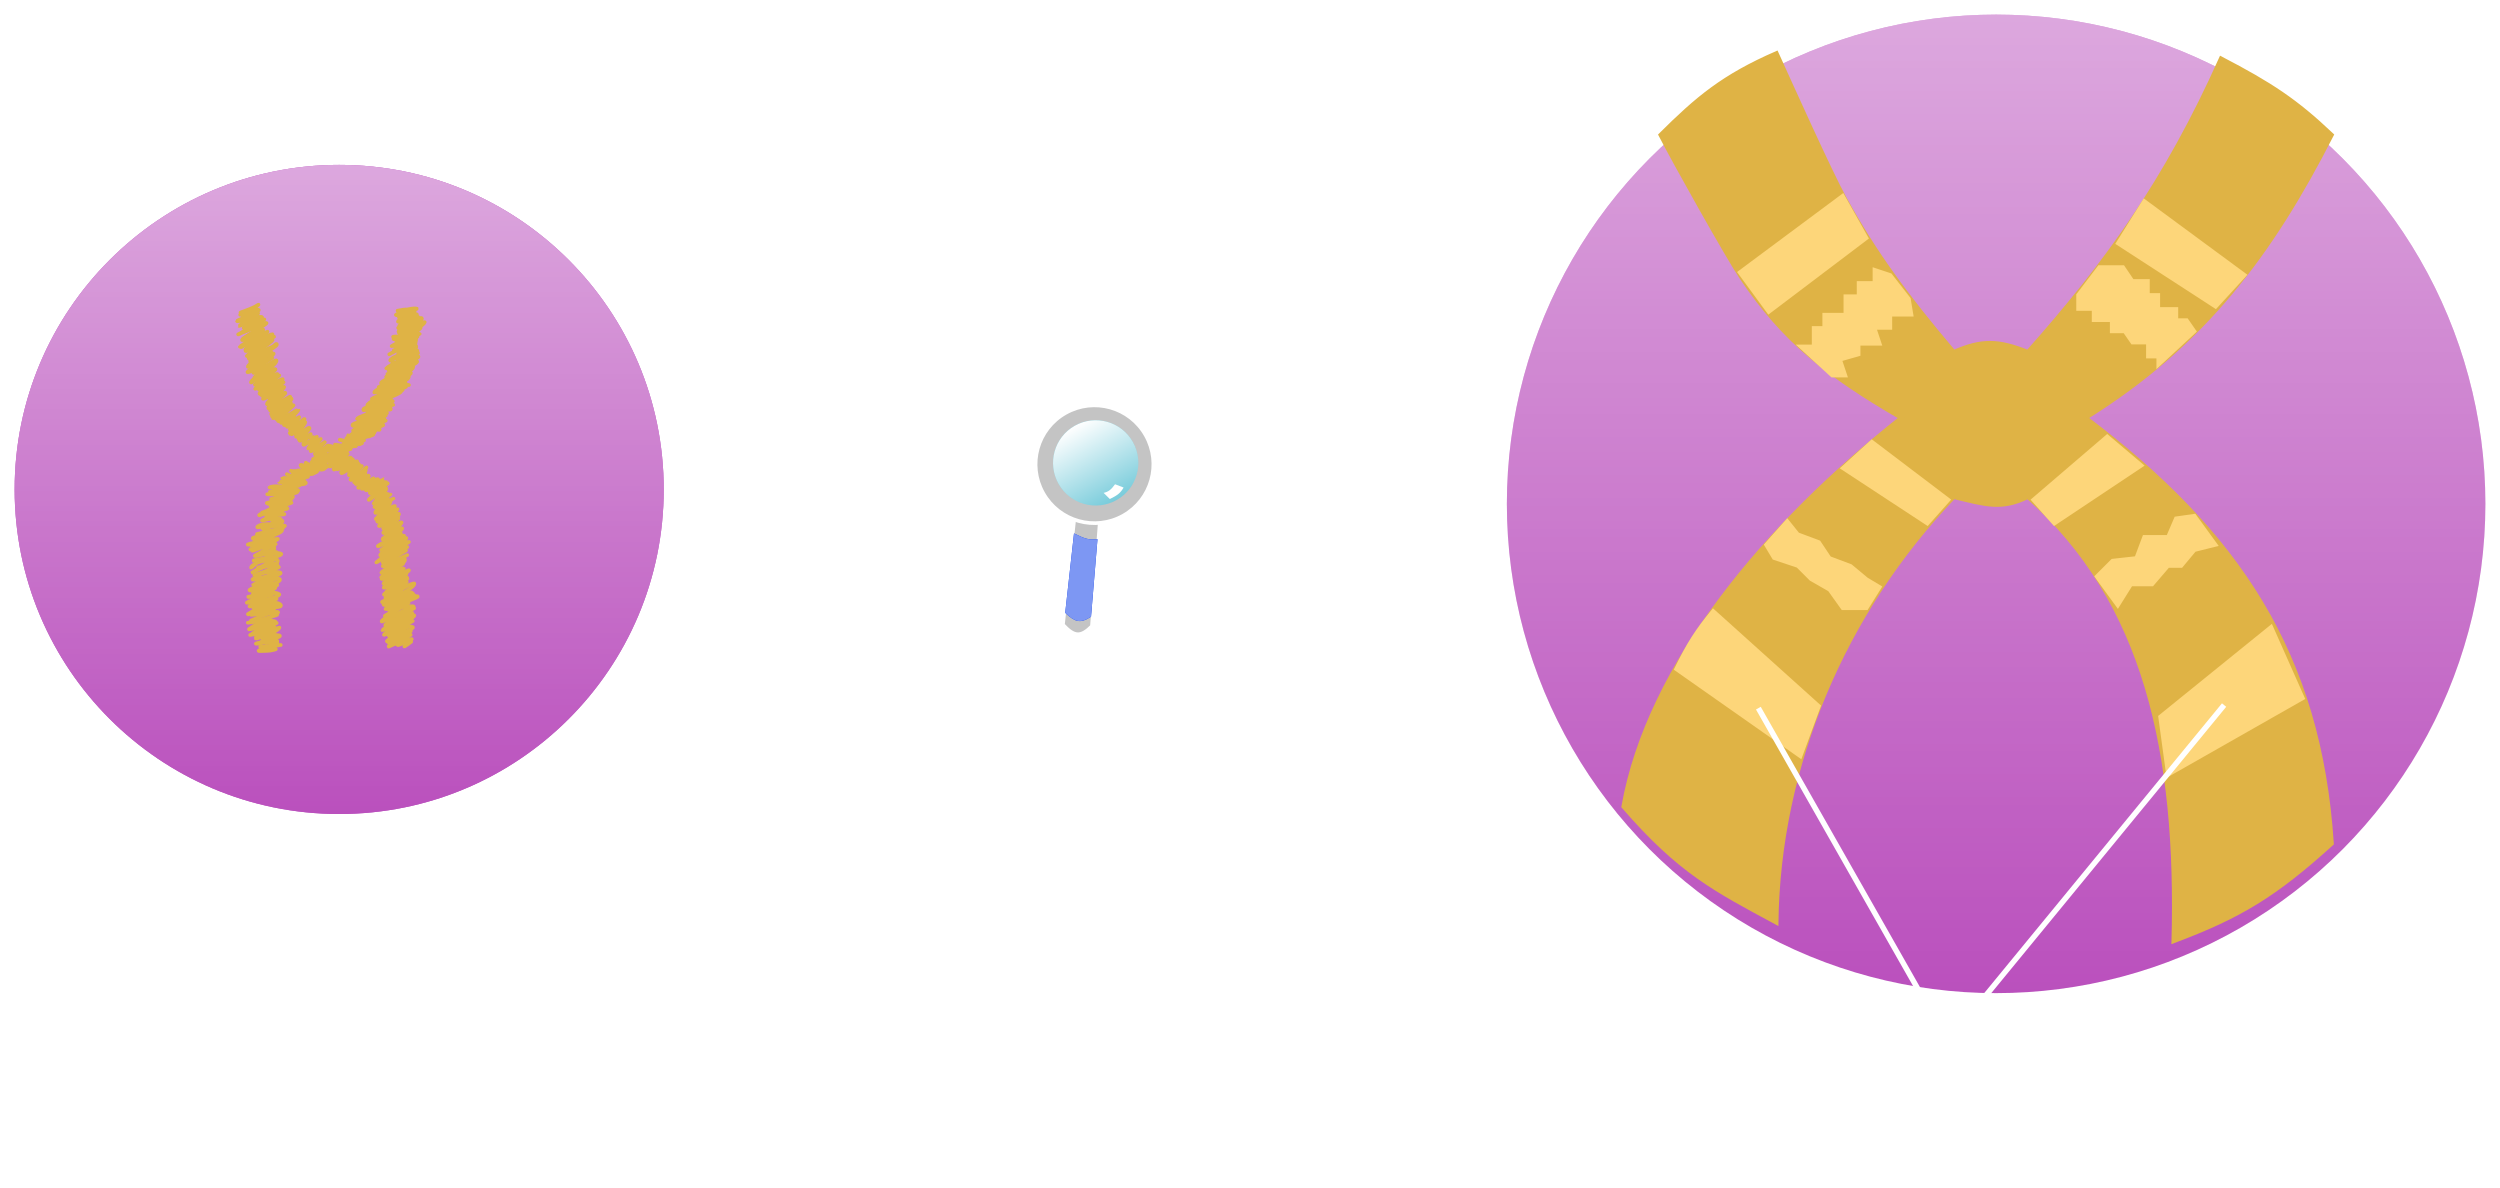<svg width="684" height="325" viewBox="0 0 684 325" fill="none" xmlns="http://www.w3.org/2000/svg">
<g filter="url(#filter0_d)">
<circle cx="92.8" cy="129.915" r="88.8" fill="#BA50BD"/>
<circle cx="92.8" cy="129.915" r="88.8" fill="url(#paint0_linear)" fill-opacity="0.5"/>
</g>
<g filter="url(#filter1_d)">
<circle cx="92.8" cy="129.915" r="88.8" fill="#BA50BD"/>
<circle cx="92.8" cy="129.915" r="88.8" fill="url(#paint1_linear)" fill-opacity="0.5"/>
</g>
<path d="M65.799 85.505C67.44 84.851 69.123 84.387 70.565 83.426C71.261 82.962 69.303 84.525 68.688 85.091C68.035 85.692 65.604 86.841 66.416 86.481C67.743 85.891 68.979 84.751 70.528 84.751C71.835 84.751 68.312 86.162 67.106 86.665C65.789 87.213 69.918 85.689 70.565 85.689C70.987 85.689 69.373 86.764 69.258 86.839C68.59 87.277 67.308 88.488 66.499 88.578C64.782 88.769 69.593 86.683 71.319 86.683C73.002 86.683 68.609 88.714 67.096 89.452C66.204 89.887 66.817 89.647 67.308 89.378C68.678 88.628 70.028 87.89 71.54 87.456C72.44 87.197 72.661 87.26 71.724 87.805C70.231 88.673 68.741 89.555 67.234 90.4C67.105 90.472 64.249 91.908 65.339 91.448C66.97 90.761 68.554 89.957 70.215 89.342C73.031 88.299 68.584 91.254 68.016 91.632C66.564 92.601 65.656 93.133 67.805 91.918C68.358 91.605 72.873 89.466 71.889 90.381C71.017 91.193 70.023 91.82 69.074 92.534C68.214 93.181 66.932 93.99 68.725 92.975C70.162 92.162 71.608 91.288 73.177 90.749C73.302 90.706 70.678 92.148 70.068 92.497C68.75 93.251 67.514 94.137 66.186 94.871C65.338 95.339 67.901 93.971 68.78 93.564C70.536 92.753 72.371 92.052 74.226 91.504C75.648 91.083 71.868 92.774 71.65 92.883C70.488 93.469 67.843 94.349 67.244 95.699C66.668 96.995 69.829 94.53 71.098 93.895C72.331 93.279 76.067 91.519 74.87 92.203C73.079 93.227 71.257 94.209 69.479 95.257C68.918 95.588 67.171 96.77 68.89 95.864C70.501 95.015 72.098 94.173 73.748 93.399C74.122 93.223 75.096 92.683 74.263 93.399C72.679 94.759 70.802 95.8 69.341 97.299C68.208 98.463 70.922 97.008 71.153 96.885C72.148 96.358 73.13 95.802 74.116 95.257C74.674 94.948 75.753 93.625 75.753 94.263C75.753 94.749 72.942 96.344 72.589 96.6C71.194 97.61 69.131 98.572 68.044 99.93C66.545 101.805 72.134 97.171 74.493 96.729C77.169 96.227 65.453 102.502 68.081 101.789C69.731 101.34 71.359 100.673 72.92 99.986C73.813 99.592 75.971 97.951 75.625 98.863C75.183 100.027 73.125 101.005 72.184 101.642C71.075 102.392 68.448 104.079 71.301 102.792C72.385 102.302 73.882 101.167 75.045 100.988C76.455 100.771 72.947 102.934 71.788 103.767C71.232 104.166 68.213 106.071 70.703 104.907C72.352 104.137 77.032 101.418 75.661 102.617C74.536 103.601 72.942 104.264 71.687 105.064C70.597 105.759 68.474 107.262 71.025 105.726C72.688 104.725 74.331 103.703 76.075 102.847C77.653 102.072 73.412 104.778 73.012 105.064C72.872 105.164 69.984 107.037 71.19 106.573C72.966 105.889 74.587 104.89 76.324 104.126C77.268 103.71 77.939 103.38 76.692 104.346C75.155 105.537 73.028 106.501 71.669 107.861C70.141 109.389 79.06 103.429 77.373 104.779C76.1 105.797 74.772 106.768 73.426 107.686C71.334 109.112 71.373 109.725 73.766 108.339C75.043 107.599 78.469 104.949 77.612 106.149C76.735 107.376 75.139 108.312 74.024 109.314C72.802 110.412 72.499 111.21 74.337 110.105C75.528 109.389 78.748 106.726 77.685 107.621C76.451 108.661 75.176 109.661 74.042 110.814C71.818 113.075 76.015 110.577 76.673 110.142C76.908 109.987 80.236 107.786 79.213 108.781C77.902 110.055 76.206 110.885 74.907 112.184C74.84 112.251 78.951 108.659 79.553 108.9C79.827 109.01 79.124 109.307 78.9 109.498C78.173 110.116 77.46 110.749 76.765 111.402C75.005 113.058 74.867 113.459 77.023 111.927C77.477 111.604 79.219 110.504 79.212 110.51C78.214 111.566 77.153 112.561 76.195 113.656C75.266 114.718 77.76 113.086 77.98 112.902C78.333 112.607 80.761 110.452 80.243 110.97C79.109 112.104 77.851 113.142 76.765 114.319C75.208 116.006 77.974 114.156 78.44 113.85C78.645 113.714 81.587 111.964 81.623 112.046C81.825 112.518 78.41 115.436 77.961 115.938C76.538 117.528 82.014 113.896 81.89 114.135C81.326 115.219 80.329 116.106 79.599 117.079C78.32 118.783 81.97 115.651 82.34 115.331C84.085 113.823 83.161 114.961 82.267 116.03C81.552 116.885 79.262 119.305 80.114 118.587C81.201 117.672 82.137 116.595 83.205 115.662C84.228 114.769 82.579 117.163 82.423 117.391C82.143 117.802 79.96 120.278 81.604 119.287C82.375 118.822 83.564 117.25 84.419 117.079C85.449 116.873 83.213 118.8 82.543 119.609C80.839 121.665 83.343 120.046 84.144 119.415C86.847 117.285 82.522 120.93 83.021 121.679C83.338 122.155 88.742 117.433 85.882 120.575C85.678 120.799 83.874 123.031 84.429 122.672C85.6 121.914 86.479 120.722 87.75 120.096C88.069 119.939 82.671 125.409 86.296 122.727C92.455 118.171 85.707 123.604 86.177 124.282C86.327 124.499 88.436 122.86 88.467 122.838C88.844 122.571 89.933 121.764 89.663 122.139C88.946 123.135 86.01 125.371 87.069 124.751C87.662 124.404 90.996 121.304 89.369 123.307C89.158 123.567 87.466 126.161 87.695 126.14C89.145 126.012 92.478 122.82 91.319 123.702C90.573 124.271 89.201 125.57 88.964 126.499C88.936 126.608 91.735 124.699 92.11 124.273C93.066 123.19 91.253 125.293 91.099 125.487C89.615 127.355 90.176 127.435 91.862 126.076C92.532 125.536 94.232 123.624 93.794 124.365C93.172 125.418 91.428 126.943 91.301 128.155C91.156 129.536 93.358 126.285 94.3 125.266C95.233 124.257 92.696 127.424 92.386 127.888C91.006 129.959 96.94 125.154 96.076 126.104C95.721 126.493 93.055 128.879 93.362 129.425C93.611 129.868 96.695 127.199 97.078 126.886C97.201 126.785 93.696 132.057 96.637 129.185C101.363 124.571 95.53 131.132 95.873 131.292C96.619 131.64 99.268 128.734 99.829 128.229C100.904 127.261 99.699 128.541 99.47 128.864C99.165 129.294 98.168 131.031 98.228 130.961C98.803 130.296 99.259 129.38 99.912 128.799C100.599 128.188 99.061 130.43 98.605 131.228C97.392 133.351 100.072 131.187 100.583 130.602C101.613 129.425 100.064 131.548 99.93 131.78C98.375 134.47 100.762 132.43 101.733 131.467C102.865 130.345 101.851 130.994 101.347 131.596C101.159 131.82 99.31 134.39 100.169 133.859C100.808 133.464 102.173 131.383 102.892 131.412C104.189 131.464 100.756 133.714 101.218 134.926C101.524 135.729 105.868 129.989 103.601 133.141C103.439 133.366 101.462 136.065 101.697 136.104C102.573 136.25 105.095 132.987 105.873 132.387C107.55 131.092 99.309 137.683 101.163 136.656C102.146 136.111 107.842 131.578 104.742 134.678C104.46 134.96 101.523 137.974 103.067 137.364C104.135 136.943 108.879 133.685 105.8 136.085C104.74 136.911 101.447 139.063 102.745 138.716C104.249 138.315 105.766 137.35 107.189 136.711C108.538 136.105 106.633 136.804 106.296 137.014C105.912 137.255 102.351 139.727 102.708 140.308C102.973 140.738 110.82 136.822 106.996 139.25C105.667 140.094 101.629 142.397 103.15 141.991C104.844 141.54 106.617 140.494 108.192 139.728C110.01 138.844 107.215 139.679 106.738 139.931C105.903 140.371 105.158 140.938 104.429 141.531C104.427 141.533 103.016 142.693 103.242 142.746C104.356 143.008 106.51 141.197 107.419 140.722C108.665 140.07 108.752 140.051 107.649 140.851C106.333 141.804 105.017 142.778 103.757 143.804C103.042 144.386 106.952 142.946 107.529 142.635C107.766 142.508 109.679 141.16 108.762 142.065C107.597 143.215 105.865 144.19 104.953 145.543C104.246 146.591 107.804 144.727 108.054 144.567C108.653 144.185 110.088 142.924 108.835 144.144C107.802 145.152 106.698 145.909 105.524 146.739C103.816 147.946 105.002 147.669 106.241 147.033C107.244 146.518 109.87 144.584 109.277 145.543C108.349 147.042 105.823 147.893 104.383 148.735C101.752 150.272 104.893 148.937 105.8 148.413C106.538 147.986 108.759 146.15 109.719 146.325C109.791 146.338 103.655 150.713 108.008 148.21C108.857 147.722 111.302 146.087 110.473 146.61C109.186 147.422 107.901 148.355 106.72 149.314C105.278 150.486 107.747 149.117 108.081 148.928C108.613 148.626 112.794 146.142 110.51 147.732C109.014 148.774 107.435 149.583 105.836 150.446C105.248 150.764 105.591 150.677 105.947 150.529C107.403 149.922 108.796 149.145 110.16 148.358C112.346 147.095 109.767 148.728 109.185 149.075C107.951 149.812 106.69 150.503 105.459 151.246C104.471 151.843 103.832 152.375 105.459 151.716C107.535 150.874 109.782 149.757 111.623 148.468C112.962 147.531 108.795 150.108 107.419 150.989C104.688 152.737 106.718 152.054 108.329 151.283C109.293 150.822 110.23 150.314 111.172 149.811C112.466 149.121 108.614 151.246 107.345 151.982C106.678 152.369 102.785 154.95 105.8 153.454C107.07 152.824 109.542 150.566 111.007 150.566C111.411 150.566 110.331 151.012 109.995 151.237C109.076 151.854 108.161 152.471 107.216 153.05C105.995 153.797 102.843 155.923 106.398 154.393C107.64 153.858 108.824 153.231 110.013 152.59C110.234 152.47 111.221 151.926 110.326 152.672C108.572 154.133 106.352 154.912 104.613 156.389C103.284 157.517 107.438 155.548 107.594 155.478C108.426 155.106 109.257 154.733 110.087 154.356C110.946 153.965 108.356 155.113 107.511 155.533C106.984 155.795 103.641 158.194 104.42 157.981C105.012 157.818 110.407 155.264 110.491 155.432C110.659 155.767 100.483 161.819 107.235 158.919C107.694 158.721 112.542 156.218 110.915 157.153C109.08 158.206 106.834 159.039 105.248 160.464C103.839 161.73 108.858 159.306 110.602 158.569C113.306 157.428 109.045 159.933 108.569 160.216C99.142 165.829 113.371 159.025 113.371 159.664C113.371 160.803 108.901 162.923 108.044 163.445C104.886 165.37 109.14 163.674 110.142 163.169C110.343 163.068 113.023 161.736 112.515 162.12C111.423 162.947 106.339 165.001 106.241 166.279C106.172 167.18 107.953 165.679 108.753 165.258C109.997 164.601 111.2 163.868 112.442 163.206C114.365 162.181 109.418 164.895 109.13 165.046C108.954 165.138 104.445 167.561 106.821 166.435C108.937 165.433 114.879 161.713 113.031 163.151C111.304 164.494 108.959 165.128 107.069 166.223C106.946 166.295 105.439 167.204 106.821 166.739C108.32 166.234 109.665 165.381 111.135 164.825C113.064 164.096 107.664 167.051 105.901 168.119C103.324 169.679 109.128 166.456 109.571 166.214C111.339 165.252 113.278 164.139 110.317 165.892C108.98 166.684 107.648 167.491 106.37 168.376C106.118 168.55 102.802 170.915 105.395 169.719C107.132 168.918 108.808 167.966 110.482 167.042C110.988 166.763 111.703 165.71 112 166.205C112.073 166.327 107.972 169.093 107.621 169.333C104.217 171.663 109.501 168.46 110.307 168.008C111.256 167.477 112.197 166.942 113.178 166.472C113.891 166.13 111.786 167.223 111.099 167.613C109.757 168.373 108.416 169.145 107.106 169.959C106.542 170.309 104.873 170.984 105.514 171.155C106.803 171.498 109.974 168.718 111.071 168.1C112.345 167.382 108.126 170.27 107.732 170.501C106.784 171.058 105.705 171.551 104.824 172.222C103.845 172.968 107.059 171.175 108.118 170.547C109.468 169.747 110.777 168.882 112.138 168.1C112.36 167.973 112.583 167.848 112.81 167.732C112.899 167.687 112.672 167.879 112.589 167.935C110.432 169.395 103.798 173.456 106.186 172.415C108.559 171.38 114.97 167.021 113.021 168.726C110.824 170.649 107.746 171.54 105.413 173.289C103.32 174.859 110.334 171.434 112.589 170.106C114.268 169.116 109.193 172.024 107.548 173.068C104.402 175.063 108.308 173.258 109.387 172.718C110.104 172.36 110.835 171.996 111.503 171.55C112.302 171.018 109.87 172.556 109.047 173.05C108.65 173.288 104.039 176.454 106.618 175.202C107.793 174.632 108.895 173.912 110.031 173.27C111.006 172.72 111.273 172.6 110.123 173.307C108.854 174.088 105.011 176.348 106.37 175.736C108.321 174.857 110.073 173.449 112.092 172.728C113.537 172.212 109.588 174.508 108.265 175.285C104.611 177.433 109.644 174.904 110.593 174.328C114.551 171.926 109.281 174.958 108.274 175.552C107.621 175.937 105.715 177.143 106.425 176.877C108.382 176.141 110.209 174.938 112 173.878C113.506 172.986 110.229 175.092 109.976 175.294C107.27 177.456 109.751 176.234 111.356 175.442C112.696 174.78 113.266 174.408 111.816 175.699C109.6 177.673 110.863 176.846 112.497 175.589" stroke="#DFB345" stroke-linecap="round" stroke-linejoin="round"/>
<path d="M71.198 176.964C73.017 176.945 78.445 176.296 76.635 176.477C75.521 176.588 74.593 177.265 73.424 177.296C72.439 177.321 74.602 176.306 74.767 176.21C77.202 174.794 75.055 175.35 73.534 175.713C71.358 176.234 73.864 175.337 74.694 174.885C75.894 174.232 72.431 175.06 72.596 175.143C73.266 175.478 75.024 174.285 75.356 173.763C75.408 173.682 73.768 174.315 73.599 174.398C72.964 174.71 71.471 176.007 71.695 175.336C72.131 174.027 75.221 173.033 76.184 172.07C77.69 170.564 72.403 174.108 70.351 174.683C68.827 175.11 73.069 173.024 74.546 172.457C77.733 171.233 73.335 172.276 72.339 172.696C71.095 173.22 67.022 174.501 70.305 172.521C71.615 171.731 73.163 171.437 74.593 170.939C74.62 170.929 75.855 170.491 75.706 170.423C74.057 169.674 70.916 171.134 69.413 171.702C69.202 171.782 67.683 172.59 68.493 171.923C69.675 170.951 71.161 170.383 72.486 169.641C73.121 169.286 78.165 167.009 75.154 167.461C72.946 167.792 66.788 170.581 68.861 169.752C71.196 168.818 73.517 167.315 75.65 165.998C76.706 165.347 75.191 165.629 74.804 165.722C73.198 166.11 71.637 166.649 70.103 167.259C69.501 167.498 66.353 168.856 68.511 167.581C70.828 166.213 73.33 165.227 75.65 163.864C75.694 163.839 71.57 164.999 70.554 165.345C68.698 165.978 66.864 166.375 69.707 165.051C71.057 164.422 72.586 164.154 74.013 163.754C74.157 163.713 76.929 162.902 76.368 162.558C74.672 161.516 71.002 162.366 69.211 163.018C67.658 163.582 72.189 161.588 73.7 160.92C77.999 159.02 72.737 160.189 71.143 160.727C70.503 160.943 69.174 161.682 68.475 161.583C67.456 161.437 70.249 160.528 71.198 160.129C72.737 159.482 74.327 158.914 75.834 158.197C75.932 158.151 73.874 158.399 73.461 158.528C72.966 158.683 67.359 160.841 69.919 159.687C71.73 158.871 73.594 158.165 75.448 157.452C76.441 157.07 77.307 156.675 75.614 156.881C74.939 156.963 69.34 158.981 69.064 158.547C69.008 158.46 71.416 157 71.446 156.983C72.522 156.339 73.631 155.781 74.749 155.216C75.144 155.017 76.23 154.543 75.807 154.416C73.59 153.751 67.272 157.814 69.192 156.523C70.594 155.58 72.065 154.653 73.553 153.855C73.885 153.676 76.125 152.807 74.546 153.027C73.117 153.226 69.502 153.815 68.732 155.161C68.406 155.732 69.777 154.361 70.333 154.011C71.859 153.051 73.438 152.19 75.071 151.426C75.931 151.024 75.757 150.912 74.915 151.076C73.512 151.35 72.158 151.761 70.738 151.96C69.815 152.088 69.159 152.318 70.315 151.684C71.752 150.894 73.125 150.071 74.62 149.384C75.545 148.958 75.87 148.714 74.593 148.933C72.832 149.234 71.191 149.964 69.523 150.57C67.408 151.34 73.694 148.842 75.65 147.728C77.621 146.606 71.243 148.797 69.036 149.319C67.803 149.611 71.124 147.866 72.265 147.314C73.446 146.742 76.264 146.252 77.113 145.262C77.455 144.864 76.055 145.219 75.54 145.317C73.73 145.664 72.037 146.333 70.333 147.01C67.792 148.021 75.331 144.762 77.932 143.919C78.299 143.8 75.718 143.476 75.512 143.468C74.295 143.42 71.602 143.156 70.545 144.002C69.592 144.764 72.997 143.751 74.142 143.33C74.444 143.219 77.002 142.032 76.699 141.941C75.517 141.587 74.127 141.878 72.964 142.153C72.115 142.354 70.91 142.735 72.394 142.024C73.905 141.299 75.396 140.521 76.819 139.632C78.234 138.747 75.461 139.51 75.209 139.577C74.012 139.896 68.272 142.227 72.247 140.129C74.032 139.186 76.17 138.102 78.208 137.884C79.073 137.791 76.59 138.524 75.779 138.841C74.766 139.237 68.855 141.029 72.799 140.184C74.574 139.803 76.366 139.595 78.153 139.292C79.407 139.079 78.02 138.803 77.555 138.703C76.971 138.577 72.101 137.817 73.13 137.553C74.573 137.183 77.295 137.472 78.392 136.357C79.057 135.681 74.325 135.242 73.921 135.235C71.267 135.183 75.876 135.331 76.377 135.29C76.55 135.276 78.977 134.84 78.3 134.655C77.035 134.31 75.498 134.339 74.206 134.489C73.763 134.541 73.687 134.572 74.16 134.572C75.618 134.572 77.048 134.558 78.484 134.278C81.14 133.76 72.345 134.241 74.97 134.241C76.411 134.241 77.961 134.387 79.376 134.057C81.119 133.65 78.923 133.228 78.374 133.183C77.027 133.073 75.324 132.858 73.995 133.238C72.687 133.612 76.718 133.201 78.07 133.054C79.237 132.927 81.258 132.898 82.274 132.162C83.333 131.395 79.681 131.763 78.374 131.757C77.987 131.755 75.107 131.892 77.067 131.923C78.766 131.95 80.661 132.279 82.329 131.886C83.513 131.607 81.073 131.119 80.986 131.104C79.886 130.915 78.739 130.764 77.619 130.764C75.669 130.764 81.807 131.783 83.47 130.764C83.679 130.635 81.523 129.662 81.419 129.614C80.838 129.34 79.053 128.628 79.671 128.804C81.405 129.299 83.259 129.568 85.062 129.568C87.204 129.568 86.036 128.496 84.767 127.994C84.28 127.802 81.378 126.505 82.477 127.672C82.769 127.983 84.48 129.819 85.034 129.365C85.457 129.02 84.19 127.285 84.022 127.028C82.782 125.131 84.939 129.682 86.313 129.273C88.144 128.729 85.292 125.647 85.292 126.403C85.292 128.109 89.611 129.411 88.696 127.544C87.789 125.694 85.383 125.073 87.849 127.166C87.956 127.257 89.47 128.472 89.229 127.654C88.916 126.588 87.562 123.779 87.389 124.876C87.188 126.148 92.68 130.121 89.818 125.391C88.031 122.438 89.835 126.131 90.793 126.973C91.604 127.686 91.259 126.354 90.839 126.026C90.594 125.834 90.243 125.867 89.993 125.694C87.511 123.976 91.169 125.974 91.032 125.391C90.742 124.155 88.833 123.947 91.032 124.618C91.976 124.906 93.232 125.095 94.215 124.931C94.351 124.908 92.479 123.987 92.173 123.845C89.443 122.579 92.883 123.824 93.894 124.011C97.938 124.76 91.105 122.924 91.281 122.843C92.501 122.28 99.059 123.699 94.068 122.153C93.806 122.071 90.532 121.413 92.044 121.693C93.55 121.971 95.082 121.987 96.607 121.987C97.708 121.987 94.406 121.987 93.305 121.987C91.368 121.987 91.219 122.148 93.433 121.959C95.206 121.809 100.49 121.294 98.714 121.187C97.353 121.104 95.751 121.378 94.482 121.877C93.052 122.438 100.434 120.34 98.944 120.717C97.244 121.148 95.638 122.024 93.995 122.631C92.692 123.112 96.521 121.463 97.84 121.03C98.332 120.869 101.011 120.153 98.806 120.561C98.246 120.665 93.097 122.191 95.356 121.389C96.827 120.867 98.266 120.26 99.717 119.687C100.479 119.386 102.759 119.029 101.989 118.749C100.531 118.219 96.894 120.225 95.605 120.782C94.883 121.094 92.943 122.127 94.97 121.288C96.547 120.635 98.091 119.897 99.662 119.227C99.889 119.13 102.438 118.347 102.661 117.902C102.997 117.23 101.205 118.293 100.508 118.574C99.289 119.065 98.108 119.641 96.92 120.202C94.596 121.3 99.211 119.013 99.441 118.896C101.134 118.037 106.341 115.789 104.519 116.32C101.788 117.117 99.191 118.598 96.589 119.733C93.991 120.867 99.827 117.87 100.214 117.672C101.736 116.894 103.265 116.125 104.813 115.4C105.051 115.289 105.291 115.183 105.531 115.078C105.609 115.044 105.379 115.154 105.301 115.188C103.218 116.095 101.143 117.022 99.073 117.958C96.742 119.011 97.755 118.582 99.294 117.755C101.131 116.768 103.03 115.814 104.795 114.701C106.564 113.586 100.862 116.125 98.935 116.936C98.16 117.262 95.037 118.593 97.582 117.185C99.654 116.039 101.969 115.237 103.986 114.02C105.447 113.138 100.675 114.892 99.091 115.529C99.044 115.548 96.741 116.67 96.58 116.541C95.8 115.917 98.319 115.554 99.22 115.124C99.615 114.936 105.607 112.21 105.568 112.143C105.038 111.234 98.808 113.986 98.033 114.36C96.248 115.224 102.024 113.468 102.514 113.302C103.392 113.006 108.817 111.318 104.859 112.125C102.645 112.576 100.378 113.196 98.319 114.149C95.91 115.263 103.39 112.553 105.825 111.499C109.603 109.866 104.61 110.906 103.415 111.26C102.3 111.591 98.508 113.486 101.814 112.088C102.21 111.921 107.377 109.338 107.233 109.209C106.657 108.69 103.466 110.153 103.139 110.285C102.484 110.55 101.842 110.847 101.207 111.159C100.595 111.46 99.081 111.658 99.459 112.226C99.662 112.53 106.021 109.047 106.561 108.776C106.975 108.569 109.474 107.685 109.735 107.129C110.15 106.248 107.804 107.436 106.874 107.727C105.097 108.285 101.803 109.229 100.536 110.708C99.904 111.445 102.336 109.981 103.231 109.604C104.915 108.896 106.621 108.242 108.309 107.543C112.516 105.804 108.618 107.072 106.81 107.681C106.372 107.829 99.909 109.949 102.265 108.831C104.715 107.67 107.249 106.709 109.726 105.612C113.605 103.893 107.495 105.339 106.58 105.612C106.011 105.781 102.976 106.407 102.587 107.074C102.512 107.203 102.885 107.05 103.029 107.01C103.99 106.742 105.965 106.044 106.764 105.74C107.678 105.393 111.37 104.415 111.824 103.229C112.319 101.936 109.033 103.439 107.721 103.882C107.329 104.014 102.13 106.465 103.71 106.026C105.381 105.56 107.015 104.824 108.604 104.14C109.637 103.694 111.59 103.123 112.376 102.189C112.765 101.726 111.183 101.735 110.591 101.858C108.853 102.218 107.174 102.954 105.623 103.799C105.245 104.005 104.864 104.212 104.519 104.471C103.727 105.065 104.992 104.686 105.034 104.673C106.961 104.097 108.857 103.237 110.646 102.327C111.88 101.7 114.893 99.684 111.419 100.625C109.512 101.142 104.117 103.595 106.028 103.091C108.649 102.399 111.45 100.973 113.664 99.429C116.024 97.783 109.1 100.198 108.585 100.432C108.074 100.665 104.069 102.613 106.874 101.269C109.275 100.12 116.574 97.296 113.921 97.516C111.437 97.721 108.156 99.078 106.083 100.46C103.972 101.867 110.738 98.404 112.909 97.093C116.393 94.988 112.008 96.062 110.674 96.577C110.142 96.783 107.045 97.787 106.764 98.583C106.708 98.741 107.096 98.526 107.251 98.463C108.195 98.084 109.83 97.235 110.628 96.807C111.767 96.197 114.546 95.539 113.756 94.517C113.269 93.887 110.816 94.79 110.425 94.921C109.933 95.088 104.903 97.781 107.003 96.688C108.983 95.657 111.302 94.413 112.688 92.603C113.714 91.264 108.559 93.879 108.089 94.149C105 95.922 110.464 92.955 111.051 92.585C112.669 91.566 115.752 89.365 111.768 90.984C111.273 91.185 107.814 93.057 108.254 92.999C110.309 92.727 113.633 91.308 115.062 89.779C115.394 89.424 114.118 89.329 113.645 89.439C112.506 89.702 111.013 90.194 110.159 91.048C109.596 91.611 111.768 90.865 112.486 90.524C113.319 90.128 115.802 89.165 116.203 88.15C116.295 87.916 110.65 89.668 110.039 90.009C107.185 91.6 111.997 89.918 112.67 89.567C113.479 89.145 117.465 86.141 114.105 87.231C112.527 87.742 110.956 88.482 109.524 89.319C108.144 90.125 109.446 89.66 109.8 89.494C110.415 89.206 114.367 87.447 113.94 86.393C113.308 84.835 107.51 88.294 109.174 88.049C110.047 87.921 114.25 85.039 112.606 85.216C111.543 85.33 107.286 87.704 110.085 86.568C110.164 86.536 113.191 85.129 112.394 84.802C111.63 84.488 108.128 86.019 108.309 86.2C108.725 86.616 113.524 84.433 110.278 84.728" stroke="#DFB345" stroke-linecap="round" stroke-linejoin="round"/>
<path d="M70.753 178.03C72.305 177.892 73.877 177.68 75.435 177.616C75.63 177.608 75.071 177.755 74.883 177.809C73.75 178.137 72.515 178.073 71.351 178.131C70.257 178.186 70.845 177.948 71.553 177.616C72.899 176.986 74.362 176.659 75.711 176.061C76.645 175.648 73.678 175.784 72.657 175.813C71.852 175.836 70.841 176.212 70.063 176.126C69.801 176.097 70.554 175.932 70.808 175.859C71.759 175.586 72.729 175.387 73.678 175.104C74.225 174.942 78.282 173.908 75.785 173.761C73.977 173.655 72.084 173.893 70.33 174.332C69.18 174.619 71.551 173.771 71.783 173.706C72.594 173.479 73.417 173.3 74.23 173.081C74.257 173.073 75.497 172.768 74.791 172.667C72.703 172.366 70.576 173.128 68.609 173.715C68.553 173.732 68.384 173.764 68.434 173.734C68.551 173.665 68.94 173.494 69.023 173.458C69.757 173.143 70.506 172.857 71.249 172.565C72.142 172.215 73.046 171.907 73.963 171.627C74.286 171.529 75.266 171.34 74.929 171.323C73.626 171.258 72.258 171.64 70.974 171.802C70.2 171.899 69.413 171.94 68.646 172.087C68.228 172.167 67.779 172.294 68.508 171.963C70.464 171.074 72.634 170.841 74.713 170.385C76.492 169.995 74.033 169.767 73.499 169.773C71.71 169.795 69.929 170.19 68.145 170.325C67.871 170.346 67.532 170.436 68.094 170.339C69.124 170.161 70.143 169.878 71.153 169.612C72.451 169.271 73.738 168.891 75.021 168.499C75.252 168.429 76.413 168.189 75.569 167.929C73.616 167.328 71.453 167.648 69.497 168.035C69.14 168.105 68.127 168.323 69.166 168.205C70.917 168.006 72.811 167.883 74.465 167.225C76.192 166.538 72.684 166.34 72.271 166.383C71.7 166.443 69.555 167.087 69.561 167.087C71.512 167.01 73.497 166.501 75.412 166.158C75.532 166.136 77.248 166.033 76.815 165.509C76.307 164.894 75.265 164.884 74.552 164.953C73.303 165.074 72.301 165.864 71.079 166.098C70.806 166.15 68.984 166.443 69.391 166.333C70.779 165.956 72.319 165.733 73.582 165.008C73.829 164.866 73.905 164.687 73.641 164.497C72.947 163.996 71.689 164.289 70.918 164.368C70.118 164.451 69.319 164.562 68.526 164.7C68.204 164.755 67.281 165.045 67.561 164.874C69.291 163.817 71.705 163.46 73.641 162.952C75.717 162.407 72.62 162.566 72.087 162.62C70.729 162.758 66.696 163.429 68.057 163.338C69.853 163.218 71.68 162.698 73.476 162.483C73.995 162.42 75.307 162.593 75.012 162.161C74.708 161.714 73.357 161.794 72.951 161.793C71.757 161.789 68.243 162.292 69.428 162.446C71.046 162.655 73.272 161.822 74.736 161.213C75.22 161.012 75.744 160.737 74.856 160.661C73.604 160.554 72.33 160.743 71.13 161.093C71.103 161.101 69.135 161.754 69.216 161.912C69.332 162.135 71.135 161.629 71.305 161.59C71.738 161.491 76.059 160.303 75.877 160.026C75.483 159.427 73.757 159.586 73.228 159.612C72.216 159.663 71.154 159.813 70.201 160.173C69.682 160.37 70.546 160.312 70.587 160.311C71.702 160.29 72.82 160.142 73.908 159.897C74.714 159.716 75.838 159.467 76.457 158.858C77.106 158.219 75.26 158.025 75.067 158.002C73.731 157.846 71.377 157.84 70.182 158.637C69.841 158.864 70.98 158.449 71.378 158.352C72.96 157.964 74.589 157.698 76.135 157.179C76.832 156.945 77.135 156.653 76.162 156.53C74.628 156.337 73.042 156.566 71.539 156.875C70.675 157.053 68.257 157.818 70.527 157.018C71.67 156.615 72.816 156.265 73.991 155.969C74.055 155.953 76.62 155.306 76.259 155.114C75.393 154.652 73.854 154.867 72.924 154.907C72.127 154.941 71.329 155.011 70.564 155.247C70.019 155.415 70.891 155.326 70.9 155.325C71.826 155.245 72.742 154.997 73.632 154.741C74.039 154.624 76.154 154.189 75.992 153.421C75.816 152.585 73.516 152.761 73.011 152.768C71.834 152.782 68.366 153.43 69.543 153.43C71.778 153.43 74.379 152.817 76.438 151.967C77.462 151.545 76.794 151.361 76.079 151.323C74.723 151.251 73.347 151.393 72.013 151.636C71.852 151.665 68.89 152.422 70.274 151.875C71.081 151.557 71.901 151.298 72.731 151.047C73.117 150.93 74.967 150.629 75.086 150.091C75.329 148.982 70.355 149.826 69.842 149.98C69.543 150.07 68.906 150.423 68.572 150.376C68.121 150.311 69.425 150.052 69.86 149.916C70.429 149.738 75.387 148.405 75.288 148.269C74.86 147.676 72.92 147.939 72.381 147.984C71.117 148.09 69.878 148.355 68.655 148.683C68.371 148.759 67.542 149.019 67.837 149.014C69.172 148.99 70.575 148.568 71.852 148.223C72.544 148.036 76.543 146.554 73.701 146.397C72.608 146.336 71.528 146.51 70.481 146.815C70.032 146.946 68.887 147.036 69.198 147.386C69.489 147.713 70.806 147.515 71.139 147.482C72.313 147.368 73.494 147.079 74.575 146.604C74.728 146.537 76.214 145.899 75.997 145.523C75.676 144.969 73.633 145.452 73.237 145.514C72.273 145.663 71.297 145.848 70.353 146.093C70.066 146.168 70.945 146.15 71.24 146.135C72.493 146.071 73.753 145.922 74.975 145.638C75.412 145.536 77.209 145.211 77.275 144.557C77.383 143.494 72.628 144.067 72.018 144.331C71.41 144.594 72.134 144.808 72.395 144.865C73.53 145.112 74.735 145.114 75.886 145.012C77.865 144.837 78.076 143.909 76.222 143.168C75.921 143.048 73.707 141.995 74.138 142.17C74.694 142.394 76.745 143.238 77.284 142.699C77.711 142.272 74.164 141.42 73.904 141.374C73.713 141.34 72.801 141.293 73.605 141.176C74.637 141.025 75.68 140.954 76.719 140.859C77.072 140.826 78.115 140.694 77.763 140.647C76.777 140.516 75.755 140.58 74.768 140.661C74.734 140.664 72.8 140.761 72.777 140.969C72.725 141.437 73.718 140.871 74.17 140.739C75.175 140.446 76.179 140.111 77.151 139.722C78.534 139.169 76.378 139.695 76.135 139.768C75.725 139.891 72.453 141.181 74.497 140.431C75.492 140.066 76.494 139.697 77.469 139.281C78.202 138.968 78.678 138.647 77.45 138.848C76.335 139.032 75.24 139.338 74.12 139.492C73.917 139.52 74.478 139.292 74.672 139.226C76.269 138.68 81.108 137.322 79.428 137.487C77.774 137.649 73.1 139.529 74.672 138.986C76.202 138.458 80.858 137.22 79.244 137.349C77.544 137.484 72.735 139.257 74.258 138.49C75.352 137.938 76.584 137.625 77.754 137.285C77.791 137.274 80 136.552 79.75 136.503C77.808 136.114 71.974 137.999 73.899 137.533C75.878 137.054 81.813 135.86 79.778 135.877C77.951 135.892 72.55 136.901 74.331 136.493C75.292 136.274 76.29 136.174 77.266 136.052C77.383 136.037 78.802 135.865 78.996 135.84C79.205 135.813 79.722 135.924 79.621 135.739C79.521 135.555 77.58 135.723 77.404 135.721C77.094 135.717 75.509 135.846 75.288 135.463C75.182 135.279 75.714 135.464 75.923 135.5C76.401 135.581 77.202 135.756 77.662 135.849C78.052 135.929 79.566 136.457 79.971 136.125C80.427 135.751 78.934 135.529 78.361 135.389C77.475 135.174 76.545 134.999 75.629 135.04C73.808 135.121 79.428 135.527 81.089 134.778C82.709 134.046 77.537 135.058 75.79 135.389C74.114 135.707 79.173 134.938 80.845 134.598C82.102 134.343 80.336 134.186 80.173 134.18C78.862 134.126 77.529 134.24 76.231 134.423C76.152 134.435 75.931 134.505 76.01 134.515C76.311 134.554 77.051 134.555 77.248 134.557C78.518 134.569 79.84 134.635 81.098 134.423C81.845 134.298 81.731 134.067 81.056 133.95C79.85 133.739 78.601 133.752 77.381 133.738C76.286 133.726 76.372 133.754 77.395 133.669C78.81 133.552 80.24 133.365 81.595 132.919C82.842 132.509 81.918 132.402 81.236 132.39C80.093 132.371 78.947 132.465 77.814 132.602C77.73 132.612 77.481 132.646 77.565 132.652C77.734 132.665 78.276 132.649 78.333 132.648C79.561 132.614 80.785 132.526 82.009 132.418C82.297 132.392 82.587 132.376 82.873 132.335C82.981 132.32 82.656 132.326 82.547 132.326C81.423 132.326 80.299 132.329 79.175 132.372C79.084 132.375 78.295 132.403 78.062 132.445C77.907 132.474 78.374 132.487 78.531 132.491C79.791 132.529 81.066 132.603 82.326 132.547C82.425 132.542 84.261 132.43 83.508 131.871C82.749 131.306 81.579 131.278 80.688 131.084C80.522 131.048 79.455 130.857 79.405 130.56C79.337 130.149 80.098 131.021 80.454 131.236C81.33 131.766 82.523 132.014 81.066 131.075C80.276 130.566 77.737 129.337 78.568 129.773C79.356 130.187 80.191 130.537 81.047 130.785C81.528 130.924 82.835 131.315 82.542 130.909C82.306 130.582 81.209 130.504 80.868 130.426C80.637 130.374 79.452 130.057 79.502 130.063C80.345 130.16 81.173 130.388 82.013 130.514C82.203 130.542 82.87 130.634 83.126 130.615C83.196 130.609 83.089 130.459 83.025 130.431C82.309 130.113 81.527 129.924 80.78 129.695C80.588 129.636 79.688 129.331 80.541 129.676C81.595 130.103 82.782 130.532 83.936 130.523C85.146 130.513 82.786 129.484 82.758 129.474C82.115 129.229 80.203 128.562 80.753 128.977C81.39 129.458 82.505 129.591 83.255 129.686C83.335 129.696 85.834 129.814 85.592 129.548C85.083 128.988 83.901 128.862 83.209 128.802C82.658 128.755 81.002 128.75 81.553 128.701C82.369 128.629 83.263 128.882 84.074 128.94C84.722 128.987 86.308 129.197 85.997 128.628C85.628 127.954 83.955 127.778 83.31 127.652C83.221 127.635 82.961 127.671 83.044 127.708C83.398 127.865 84.267 128.15 84.589 128.241C84.771 128.292 87.496 128.904 86.287 128.034C85.626 127.56 84.846 127.208 84.106 126.875C83.67 126.679 84.925 127.371 85.357 127.574C85.789 127.778 87.722 128.869 88.228 128.338C88.632 127.913 86.907 126.533 86.696 126.341C86.389 126.063 85.453 125.285 85.67 125.638C86.135 126.392 86.84 127.079 87.51 127.648C89.317 129.18 87.183 126.136 86.774 125.688C86.679 125.585 86.394 125.279 86.231 125.164C86.165 125.117 86.325 125.3 86.388 125.353C86.999 125.86 87.724 126.318 88.458 126.627C89.178 126.93 88.299 126.128 88.251 126.084C87.738 125.617 87.197 125.15 86.622 124.759C86.42 124.621 86.842 125.205 87.009 125.385C87.438 125.848 88.237 126.933 88.922 127.027C89.42 127.095 88.49 125.541 88.462 125.5C88.03 124.862 87.859 124.632 87.229 124.874" stroke="#DFB345" stroke-linecap="round" stroke-linejoin="round"/>
<path d="M107.184 176.291C108.383 175.99 109.584 175.692 110.781 175.38C111.051 175.31 111.338 175.28 111.586 175.15C111.655 175.115 111.441 175.09 111.365 175.077C110.327 174.901 108.912 174.756 108.021 174.139C107.814 173.995 111.22 172.711 111.531 172.57C111.946 172.381 112.641 172.097 112.961 171.728C113.221 171.429 111.752 171.346 111.71 171.342C110.976 171.275 110.243 171.273 109.507 171.287C109.153 171.293 108.128 171.349 108.449 171.199C110.042 170.456 111.828 169.747 113.209 168.637C113.703 168.24 110.451 168.214 110.229 168.237C109.712 168.289 107.179 169.057 108.812 168.145C109.524 167.747 110.277 167.434 111.02 167.101C111.51 166.881 112.826 166.526 113.136 166.015C113.302 165.742 112.503 165.899 112.184 165.914C111.115 165.966 110.044 166.057 108.982 166.19C108.585 166.24 108.034 166.413 107.625 166.365C107.006 166.292 108.684 165.698 109.254 165.445C110.317 164.971 111.409 164.563 112.478 164.102C113.079 163.842 114.836 163.193 114.185 163.131C112.379 162.961 110.259 164.128 108.619 164.736C107.994 164.968 106.745 165.451 108.025 164.7C109.52 163.823 111.152 163.247 112.713 162.51C114.026 161.89 109.943 163.394 108.591 163.927C108.425 163.992 106.78 164.709 107.786 164.171C108.247 163.924 110.666 163.124 110.781 162.666C110.782 162.662 107.759 163.383 107.469 163.481C106.122 163.934 106.65 163.617 107.496 163.016C107.683 162.884 109.499 161.717 108.867 161.797C108.304 161.868 107.748 162.051 107.202 162.197C106.816 162.301 106.43 162.408 106.043 162.51C105.898 162.548 105.584 162.751 105.601 162.602C105.66 162.106 108.534 161.152 108.932 160.997C109.347 160.834 110.608 160.381 110.183 160.518C109.574 160.716 108.982 160.98 108.398 161.241C107.764 161.523 107.138 161.824 106.521 162.142C106.231 162.292 105.389 162.646 105.712 162.694C106.874 162.868 108.392 162.092 109.419 161.659C111.109 160.948 108.766 161.593 108.288 161.802C108.03 161.914 105.316 163.486 105.422 163.559C105.966 163.933 108.072 163.238 108.702 163.145C109.834 162.977 107.76 163.492 107.575 163.554C106.596 163.881 103.72 164.702 104.746 164.81C106.015 164.944 107.536 164.302 108.784 164.074C110.082 163.837 103.793 165.296 105.095 165.509C106.203 165.69 107.658 165.024 108.738 164.801C110.146 164.51 108.419 165.136 108.021 165.298C107.432 165.536 106.837 165.761 106.25 166.006C106.124 166.058 105.21 166.446 106.02 166.282C107.141 166.055 108.24 165.611 109.3 165.187C110.366 164.761 107.12 165.915 106.052 166.337C104.507 166.948 106.52 166.465 106.99 166.333C108.161 166.002 109.812 165.721 110.772 164.902C111.526 164.258 108.854 165.42 107.929 165.776C107.572 165.913 104.974 167.075 106.245 165.896C107.593 164.646 109.261 163.726 110.808 162.749C112.231 161.851 109.538 162.573 109.152 162.666C108.352 162.861 107.551 163.062 106.756 163.278C106.339 163.391 105.2 163.897 105.496 163.582C105.743 163.318 106.281 163.097 106.577 162.933C107.728 162.293 108.911 161.715 110.082 161.112C110.101 161.102 111.803 160.2 111.36 160.293C110.216 160.533 109.103 161.031 108.03 161.48C107.071 161.881 104.246 163.162 105.118 162.597C106.744 161.545 108.451 160.723 110.164 159.833C110.54 159.638 111.617 159.284 111.222 159.134C110.702 158.936 109.23 159.802 108.817 160.003C107.752 160.521 105.084 162.813 105.795 161.866C106.784 160.546 108.605 159.761 109.967 158.908C110.245 158.734 111.168 158.282 111.296 157.892C111.367 157.677 109.444 158.283 109.41 158.297C107.986 158.868 104.098 161.317 105.289 160.348C106.219 159.591 107.269 158.935 108.278 158.292C109.343 157.614 110.65 157.098 111.636 156.314C113.094 155.156 108.188 157.739 106.558 158.637C105.971 158.961 104.326 159.927 105.762 158.895C107.136 157.907 108.84 157.095 110.063 155.932C110.18 155.821 109.743 155.781 109.589 155.831C108.369 156.228 107.243 156.903 106.14 157.542C105.736 157.776 105.091 158.298 104.608 158.425C103.785 158.642 105.926 157.348 106.604 156.834C107.187 156.391 111.109 153.941 110.79 153.057C110.608 152.554 106.306 155.73 105.877 156.052C105.831 156.086 104.69 156.878 104.884 156.723C106.062 155.788 107.301 154.917 108.508 154.019" stroke="#DFB345" stroke-linecap="round" stroke-linejoin="round"/>
<path d="M111.406 151.866C109.281 152.825 107.169 153.814 105.04 154.764C104.105 155.182 105.869 154.05 105.997 153.955C106.778 153.37 107.541 152.742 108.205 152.023C108.355 151.859 109.171 150.983 108.375 151.089C106.552 151.331 104.744 152.799 103.218 153.752C102.058 154.478 105.313 151.988 106.401 151.158C107.222 150.532 108.192 149.919 108.858 149.116C109.34 148.534 108.278 149.043 108.186 149.093C107.316 149.559 106.521 150.18 105.707 150.735C105.164 151.105 103.752 152.385 104.046 151.797C104.296 151.297 105.272 150.73 105.679 150.408C106.598 149.681 107.562 149.019 108.508 148.329C108.848 148.081 109.822 147.345 109.414 147.45C108.581 147.666 107.773 148.257 107.05 148.692C106.184 149.214 105.322 149.748 104.493 150.325C104.418 150.377 104.203 150.544 104.276 150.491C104.518 150.316 104.794 150.085 105.012 149.907C106.437 148.744 108.355 147.671 109.543 146.264C110.496 145.135 106.937 147.666 105.721 148.504C105.636 148.562 104.538 149.343 105.311 148.665C106.11 147.964 106.958 147.319 107.791 146.659C108.505 146.093 109.413 145.519 109.948 144.76C110.393 144.129 109.119 144.855 109.092 144.87C108.166 145.411 107.31 146.068 106.443 146.696C106.309 146.793 105.661 147.278 105.417 147.4C105.353 147.432 105.417 147.244 105.463 147.188C106.661 145.762 108.33 144.768 109.589 143.389C110.388 142.514 109.336 143.058 108.954 143.265C108.003 143.781 107.111 144.4 106.208 144.994C104.567 146.075 106.097 144.835 106.641 144.313C107.287 143.694 107.95 143.078 108.527 142.391C109.044 141.774 108.674 141.885 108.186 142.17C107.276 142.702 106.457 143.378 105.61 144.001C105.538 144.054 105.002 144.449 104.828 144.543C104.723 144.601 105.002 144.379 105.095 144.304C105.824 143.724 106.547 143.141 107.257 142.538C107.822 142.058 108.857 141.423 109.161 140.707C109.34 140.287 108.278 140.978 107.892 141.222C107.067 141.743 106.26 142.294 105.454 142.841C105.025 143.133 104.888 143.247 105.38 142.86C106.02 142.357 106.655 141.847 107.22 141.259C107.272 141.205 108.443 139.91 108.251 139.833C107.86 139.677 106.6 140.794 106.355 140.965C105.49 141.567 104.628 142.176 103.761 142.777C103.543 142.928 104.098 142.366 104.286 142.179C105.27 141.199 108.36 138.52 107.101 139.106C106.274 139.492 105.511 140.109 104.764 140.624C104.289 140.952 103.05 142.059 103.292 141.535C103.579 140.913 104.435 140.345 104.902 139.87C105.499 139.263 106.078 138.626 106.558 137.92C106.823 137.529 106.922 137.23 106.365 137.616C105.582 138.158 104.855 138.781 104.074 139.327C103.802 139.517 102.979 140.053 103.2 139.806C103.822 139.11 104.542 138.5 105.196 137.837C105.258 137.774 106.351 136.47 106.079 136.567C105.027 136.944 104.1 137.86 103.163 138.453C103.07 138.513 102.767 138.619 102.841 138.536C102.988 138.371 104.024 137.397 104.083 137.34C104.711 136.732 105.403 136.101 105.886 135.362C106.671 134.161 103.619 137.171 102.308 137.754C101.964 137.907 102.827 137.209 103.094 136.944C103.843 136.202 104.587 135.438 105.228 134.599C105.386 134.392 106.11 133.413 105.247 133.803C104.283 134.238 103.435 134.965 102.597 135.597C102.557 135.627 101.108 136.748 101.926 135.946C102.931 134.962 103.95 133.998 104.893 132.952C105.014 132.817 105.498 132.294 105.619 132.046C105.766 131.747 105.422 131.931 105.325 131.977C104.281 132.464 103.349 133.276 102.432 133.959C102.37 134.005 101.716 134.476 101.562 134.645C101.508 134.704 101.732 134.645 101.802 134.603C102.671 134.084 103.393 133.283 104.083 132.556C104.112 132.526 105.319 131.05 105.27 131.052C104.657 131.078 103.401 132.373 102.965 132.685C102.286 133.173 100.248 134.631 100.895 134.102C101.447 133.65 102.049 133.267 102.588 132.795C103 132.435 103.481 132.02 103.798 131.567C104.084 131.159 102.995 132.158 102.602 132.464C101.911 133.001 101.194 133.49 100.468 133.978C100.382 134.035 100.128 134.215 100.21 134.152C100.539 133.902 100.354 134.054 100.799 133.702C101.459 133.179 102.086 132.62 102.676 132.018C102.938 131.75 103.689 131.08 103.315 131.093C102.774 131.113 101.972 131.866 101.572 132.142C100.819 132.662 100.093 133.251 99.295 133.702C98.26 134.285 101.188 132.215 101.88 131.25C102.187 130.821 100.846 131.539 100.408 131.834C100.118 132.029 98.404 133.609 98.053 133.485C97.746 133.377 98.45 132.968 98.674 132.731C99.167 132.209 99.615 131.77 100.095 131.236C100.104 131.226 101.491 129.649 100.435 130.256C99.429 130.836 98.563 131.649 97.616 132.317C96.819 132.879 98.353 131.541 98.37 131.526C98.839 131.097 99.792 130.43 100.003 129.796C100.248 129.062 98.666 130.582 98.048 131.047C97.673 131.33 96.7 132.301 96.917 131.885C97.23 131.281 98.132 130.697 98.6 130.21C98.639 130.17 99.75 128.882 99.566 128.922C98.859 129.077 98.192 129.768 97.643 130.192C96.78 130.858 98.096 129.401 98.159 129.134C98.208 128.919 96.542 129.937 96.365 130.109C95.509 130.938 99.914 127.031 98.83 127.524C97.865 127.963 96.987 128.754 96.181 129.428C95.539 129.965 97.197 128.506 97.211 128.49C97.276 128.419 98.898 126.422 97.763 126.981C97.232 127.243 95.458 128.193 95.261 128.784C95.175 129.041 95.726 128.506 95.941 128.343C96.341 128.04 96.731 127.708 97.073 127.34C97.197 127.207 98.345 125.87 97.321 126.3C96.338 126.713 95.445 127.378 94.543 127.938C94.07 128.232 95.377 127.181 95.426 127.138C95.757 126.842 96.484 126.313 96.585 125.831C96.695 125.314 95.561 126.139 95.113 126.42C94.592 126.747 93.079 127.801 93.614 127.496C94.233 127.144 94.792 126.659 95.297 126.162C95.337 126.124 96.464 125.031 95.849 125.215C94.821 125.522 93.842 126.22 92.951 126.797C92.689 126.967 91.859 127.587 92.648 126.944C93.314 126.402 93.993 125.87 94.635 125.298C95.749 124.304 93.01 126.023 92.712 126.236C92.046 126.713 92.734 126.282 92.942 126.135C93.524 125.724 94.188 125.282 94.626 124.709C95.177 123.986 93.743 124.745 93.724 124.755C92.842 125.227 92.04 125.816 91.194 126.346C90.96 126.493 92.343 125.269 92.197 125.123" stroke="#DFB345" stroke-linecap="round" stroke-linejoin="round"/>
<path d="M65.702 86.115C65.75 86.107 69.662 85.362 69.686 85.545C69.724 85.841 67.346 86.678 67.119 86.778C66.614 87.001 63.46 88.201 65.582 87.817C66.748 87.606 67.964 87.392 69.106 87.072C69.264 87.028 68.355 87.421 68.232 87.486C67.356 87.95 66.503 88.476 65.656 88.99C64.89 89.455 66.157 88.919 66.19 88.908C67.403 88.483 68.62 88.048 69.86 87.707C69.994 87.67 71.614 87.285 71.36 87.495C70.533 88.181 69.576 88.751 68.683 89.344C67.943 89.837 67.166 90.281 66.438 90.789C66.263 90.911 66.197 90.98 66.475 90.899C67.236 90.678 67.982 90.343 68.706 90.025C69.946 89.481 71.359 88.513 72.722 88.333C73.628 88.212 71.342 89.542 70.578 90.044C69.492 90.757 68.388 91.443 67.303 92.16C66.76 92.519 65.4 93.38 66.953 92.923C67.995 92.617 68.99 92.168 69.98 91.727C70.387 91.546 70.783 91.365 71.194 91.194C71.405 91.106 71.925 90.777 71.847 90.991C71.72 91.342 70.44 91.885 70.201 92.026C68.765 92.875 67.292 93.692 65.914 94.634C64.401 95.669 69.272 93.165 70.946 92.417C71.462 92.187 71.32 92.299 70.992 92.546C70.023 93.278 69.091 94.053 68.145 94.814C67.874 95.032 66.362 96.087 67.634 95.665C68.89 95.248 70.104 94.702 71.351 94.257C71.908 94.058 72.484 93.813 73.062 93.673C73.733 93.51 71.897 94.417 71.305 94.772C70.076 95.508 68.765 96.243 67.703 97.215C66.888 97.961 69.242 96.625 69.382 96.539C70.116 96.088 70.847 95.645 71.608 95.242C71.714 95.185 72.789 94.559 72.16 95.076C70.923 96.094 66.888 98.663 68.352 98.011C70.381 97.106 72.177 95.747 74.29 94.984C76.467 94.198 69.952 96.99 68.467 98.765C68.195 99.09 69.323 98.676 69.709 98.503C70.999 97.923 72.252 97.263 73.54 96.677C74.665 96.165 74.293 96.391 73.504 96.925C72.195 97.811 70.877 98.695 69.603 99.63C69.548 99.67 68.177 100.698 69.207 100.246C70.445 99.702 71.611 99.008 72.859 98.48C73.01 98.416 74.971 97.562 74.405 97.946C73 98.899 71.587 99.821 70.261 100.886C69.893 101.181 68.968 102.085 69.437 102.036C70.5 101.924 71.553 101.202 72.473 100.715C72.889 100.495 74.121 99.809 73.692 100.002C72.749 100.428 71.91 101.328 71.13 101.985C70.906 102.173 69.444 103.162 69.502 103.54C69.516 103.631 71.915 102.184 72.1 102.054C72.699 101.635 74.492 100.424 73.807 100.679C72.821 101.046 71.826 101.984 71.006 102.606C70.611 102.905 68.741 104.013 68.66 104.579C68.62 104.859 69.188 104.376 69.437 104.243C70.371 103.745 71.279 103.198 72.188 102.657C72.948 102.204 73.691 101.707 74.46 101.272C74.944 100.998 73.632 102.015 73.191 102.353C72.368 102.983 71.53 103.599 70.744 104.276C69.711 105.164 71.109 104.392 71.484 104.179C72.517 103.592 73.479 102.903 74.488 102.279C75.29 101.784 73.428 103.313 73.421 103.319C72.534 104.055 71.645 104.807 70.886 105.679C69.896 106.816 71.123 106.192 71.682 105.867C72.552 105.362 73.388 104.798 74.249 104.276C74.86 103.904 75.503 103.375 74.451 104.151C73.286 105.011 72.106 106.044 71.245 107.215C70.088 108.789 73.31 106.571 73.549 106.382C73.699 106.265 75.974 104.193 76.19 104.391C76.295 104.487 74.283 106.724 74.129 106.916C74.022 107.05 73.008 108.132 73.191 108.406C73.425 108.757 75.415 107.179 75.596 107.049C75.674 106.994 77.116 105.939 76.769 106.189C75.98 106.759 75.261 107.41 74.617 108.14C74.536 108.231 73.582 109.218 73.844 109.4C74.179 109.633 75.368 108.756 75.601 108.6C75.981 108.344 76.867 107.807 76.999 107.312C77.139 106.787 76.138 107.985 75.785 108.397C75.689 108.51 74.597 109.659 74.791 109.887C75.109 110.261 76.677 108.941 76.861 108.788C76.919 108.74 78.239 107.617 78.08 107.473C77.918 107.324 76.563 108.511 76.447 108.609C75.737 109.209 75.052 109.888 74.469 110.614C73.774 111.48 75.834 110.429 75.974 110.361C76.751 109.983 77.576 109.621 78.315 109.17C78.319 109.168 77.014 109.52 76.774 109.616C75.961 109.94 75.168 110.325 74.428 110.794C74.345 110.846 73.74 111.231 74.23 111.047C75.788 110.459 80.284 108.272 78.784 108.995C77.248 109.736 72.911 112.367 74.534 111.842C75.778 111.441 79.339 109.833 78.071 110.15C77.769 110.225 75.455 111.621 75.702 111.792C76.397 112.272 79.613 109.889 79.773 109.179C79.808 109.027 78.135 110.045 78.085 110.085C77.949 110.195 75.985 112.001 76.668 112.022C77.463 112.046 78.329 111.517 78.954 111.088C78.984 111.068 80.005 110.407 79.52 110.265C78.544 109.978 76.106 111.834 75.564 112.569C75.262 112.98 79.022 111.357 78.761 111.267C77.553 110.852 75.45 111.932 74.414 112.519C73.787 112.874 75.415 112.183 75.665 112.003C76.412 111.466 72.934 112.362 74.161 112.362C74.513 112.362 76.022 112.047 76.208 112.197C76.286 112.258 76.023 112.268 75.932 112.307C75.517 112.485 75.119 112.692 74.732 112.923C74.543 113.036 74.005 113.375 74.221 113.337C74.592 113.273 75.777 112.612 75.555 112.726C74.725 113.151 73.733 114.784 75.136 113.512C75.351 113.317 76.624 111.844 75.831 112.721C75.463 113.128 74.867 113.737 74.713 114.276C74.537 114.892 75.791 113.579 76.3 113.19" stroke="#DFB345" stroke-linecap="round" stroke-linejoin="round"/>
<path d="M77.46 112.114C77.294 112.276 76.212 113.316 75.942 113.623C75.877 113.696 76.252 113.43 76.218 113.521" stroke="#DFB345" stroke-linecap="round" stroke-linejoin="round"/>
<path d="M77.377 112.527C77.212 112.708 75.587 114.178 75.62 114.652C75.627 114.758 76.544 114.057 76.59 114.018C76.938 113.721 77.674 112.886 76.986 113.751C76.799 113.985 75.939 114.79 76.07 115.158C76.239 115.63 77.257 114.336 77.322 114.238C78.391 112.626 76.184 116.315 77.138 115.618C77.892 115.068 79.613 112.867 79.166 113.687C78.729 114.488 78.025 115.13 77.648 115.977C77.492 116.329 79.072 114.83 79.263 114.579C79.491 114.277 80.112 113.326 79.888 113.631C79.609 114.013 79.387 114.443 79.125 114.836C78.686 115.495 77.365 117.232 78.83 115.756C79.284 115.3 79.683 114.8 80.091 114.303C80.176 114.199 80.449 113.903 80.367 114.008C79.763 114.781 78.885 115.651 78.54 116.58C78.222 117.438 80.016 115.435 80.505 114.662C80.652 114.428 80.9 114.069 80.537 114.648C80.122 115.311 79.654 115.938 79.171 116.552C78.594 117.284 80.139 115.771 80.298 115.568C81.698 113.783 78.688 118.263 79.585 117.532C80.103 117.11 80.939 115.311 80.845 115.973C80.777 116.448 80.204 117.095 79.948 117.472C79.937 117.489 79.106 118.684 79.18 118.7C79.553 118.78 80.485 117.316 80.679 117.026C80.718 116.969 79.948 118.318 79.787 118.691C79.544 119.253 80.996 117.789 81.112 117.67C81.821 116.94 80.973 118.67 80.909 118.894C80.765 119.398 82.196 118.171 82.312 118.07C83.054 117.429 81.742 119.628 81.664 119.929C81.455 120.729 82.654 118.446 83.444 118.199C84.039 118.013 81.96 119.86 82.584 119.86C82.985 119.86 83.501 118.832 83.651 118.526C83.904 118.008 82.246 120.299 82.731 119.988C83.001 119.815 83.914 118.527 84.231 119.17C84.582 119.884 84.849 119.727 85.656 119.565" stroke="#DFB345" stroke-linecap="round" stroke-linejoin="round"/>
<path d="M92.197 122.277C92.319 122.327 94.91 123.759 95.288 123.054C95.602 122.471 95.344 122.287 96.213 122.35C96.782 122.392 95.037 121.909 94.865 121.863C94.725 121.825 93.396 121.454 94.198 121.545C95.204 121.659 96.26 122.139 97.276 122.088C97.611 122.071 97.258 121.76 97.165 121.693C96.584 121.272 95.788 121.083 95.118 120.874C94.906 120.807 91.867 119.945 93.338 120.441C94.469 120.823 95.989 121.744 97.202 121.706C97.596 121.694 95.695 120.31 95.574 120.239C95.333 120.098 94.568 119.779 94.792 119.945C95.267 120.297 95.857 120.552 96.379 120.823C96.8 121.043 99.6 122.252 98.127 120.924C97.31 120.189 94.321 118.758 95.348 119.149C96.326 119.521 97.237 120.048 98.209 120.432C99.74 121.037 97.822 119.622 97.395 119.411C96.535 118.985 95.194 118.76 97.013 118.979C97.842 119.078 98.671 119.202 99.488 119.37C99.818 119.437 100.141 119.559 99.594 119.356C98.604 118.988 95.456 118.533 96.507 118.638C97.451 118.733 98.394 118.806 99.327 118.983C100.619 119.228 99.656 118.795 98.987 118.634C98.424 118.498 95.578 118.087 97.708 118.238C98.858 118.319 101.888 119.99 101.02 119.232C100.462 118.745 99.796 118.346 99.162 117.971C98.954 117.848 97.617 117.338 97.524 117.079C97.379 116.671 98.371 117.263 98.784 117.392C99.578 117.639 100.342 117.966 101.13 118.229C101.263 118.273 102.403 118.742 102.464 118.321C102.534 117.846 101.808 117.435 101.489 117.272C100.802 116.92 100.046 116.684 99.29 116.536C99.086 116.496 98.698 116.436 99.171 116.518C100.679 116.777 102.102 117.465 103.633 117.603C104.348 117.668 103.376 117.069 103.292 117.024C102.284 116.481 101.126 116.206 99.999 116.058C99.597 116.005 98.379 115.994 98.784 115.984C99.389 115.97 99.992 115.938 100.597 115.938C101.538 115.938 102.48 115.989 103.421 115.984C103.525 115.984 104.506 115.939 103.752 115.819C102.788 115.665 101.795 115.724 100.827 115.8C100.517 115.825 100.207 115.858 99.898 115.883C99.812 115.89 99.619 115.985 99.64 115.901C99.669 115.784 100.943 115.493 100.965 115.487C101.944 115.23 102.962 115.127 103.936 114.862C105.237 114.508 101.25 114.607 99.916 114.411C99.381 114.332 99.969 114.063 100.155 114.015C101.153 113.76 102.229 113.956 103.2 114.227C104.362 114.551 104.772 114.849 103.357 114.305C102.533 113.989 101.696 113.694 100.896 113.321C100.261 113.025 100.645 113.008 101.117 113.017C102.533 113.044 103.872 113.702 105.247 113.753C106.684 113.806 102.607 112.601 101.236 112.166C99.973 111.766 101.897 112.153 101.917 112.157C102.822 112.36 103.712 112.63 104.566 112.994C106.208 113.693 104.865 113.113 104.088 112.7C103.429 112.349 102.77 112.016 102.069 111.757C101.762 111.644 103.006 112.028 103.021 112.033C103.76 112.301 104.459 112.664 105.197 112.934C105.356 112.993 106.149 113.347 105.772 112.847C104.833 111.604 103.173 111.183 101.802 110.634C100.634 110.168 104.205 111.376 105.394 111.784C105.507 111.823 106.931 112.382 106.931 111.899C106.931 111.39 105.729 111.091 105.422 110.998C104.682 110.773 103.956 110.685 103.186 110.685C102.621 110.685 102.968 110.708 103.274 110.726C104.629 110.809 105.993 110.768 107.349 110.768C108.513 110.768 104.998 110.853 103.863 110.598C103.558 110.529 104.415 110.278 104.723 110.23C105.546 110.101 106.425 110.096 107.234 109.894C108.485 109.581 104.677 109.434 103.389 109.48C103.116 109.49 102.913 109.503 103.301 109.37C104.255 109.041 105.231 108.767 106.199 108.486C106.592 108.373 107.763 108.033 107.359 108.091C106.459 108.219 105.567 108.39 104.663 108.496C104.209 108.549 102.963 108.878 103.292 108.56C103.732 108.135 104.929 108.008 105.463 107.888C106.598 107.634 107.757 107.479 108.886 107.198C109.181 107.125 108.279 107.135 107.975 107.143C106.175 107.192 100.797 107.559 102.575 107.272C104.148 107.018 106.225 106.767 107.727 107.419C108.23 107.638 107.945 107.796 107.561 107.833C106.584 107.927 105.563 107.839 104.589 107.75C104.527 107.745 102.836 107.439 102.869 107.419C103.473 107.047 104.648 107.108 105.316 107.079C106.366 107.032 107.414 107.108 108.453 107.254C109.087 107.343 108.952 107.387 108.453 107.318C107.438 107.178 106.429 106.98 105.417 106.812C105.404 106.81 103.179 106.524 104.332 106.481C105.985 106.419 110.934 106.858 109.29 106.674C107.511 106.475 102.138 106.441 103.927 106.38C106.183 106.303 108.651 106.349 110.873 105.966C111.721 105.819 109.165 105.728 108.306 105.671C108.221 105.666 105.281 105.504 105.298 105.432C105.467 104.692 110.792 105.177 111.535 105.285C113.377 105.553 107.777 105.012 106.025 104.383C104.815 103.949 108.594 104.3 109.879 104.3C109.886 104.3 111.445 104.361 110.726 103.997C109.767 103.511 108.579 103.388 107.529 103.261C107.157 103.216 106.782 103.207 106.411 103.155C106.278 103.137 106.677 103.112 106.811 103.105C108.012 103.038 109.22 103.042 110.417 102.934C111.599 102.828 110.522 102.596 110.095 102.539C108.857 102.373 107.599 102.353 106.351 102.327C104.532 102.289 110.081 102.266 111.756 101.554C113.156 100.96 105.676 101.586 107.193 101.467C108.478 101.366 109.76 101.181 111.043 101.053C111.048 101.052 112.361 100.938 112.612 100.878C112.755 100.844 112.335 100.767 112.188 100.754C110.835 100.637 109.47 100.661 108.113 100.625C107.735 100.615 106.358 100.614 107.731 100.492C109.243 100.357 110.754 100.317 112.271 100.294C114.285 100.263 111.424 100.067 111.397 100.064C111.023 100.024 107.377 99.804 107.331 99.328C107.304 99.055 111.494 99.174 111.747 99.181C112.363 99.197 112.979 99.251 113.596 99.236C113.709 99.233 113.394 99.125 113.283 99.103C111.849 98.82 110.395 98.692 108.955 98.454C108.892 98.444 108.715 98.414 108.775 98.394C108.965 98.331 109.171 98.341 109.369 98.316C110.332 98.194 110.953 98.133 111.935 97.966C112.459 97.878 113.428 98.077 113.472 97.548C113.509 97.102 112.594 97.357 112.147 97.332C111.17 97.276 108.291 96.984 109.212 97.313C110.016 97.6 111.451 97.238 112.248 97.134C112.305 97.126 114.717 96.698 114.341 96.577C113.146 96.195 111.599 96.423 110.376 96.49C109.04 96.563 109.836 96.531 108.922 96.591C108.825 96.598 109.115 96.555 109.212 96.54C110.445 96.358 111.687 96.163 112.901 95.878C114.357 95.537 112.887 95.478 112.372 95.483C110.949 95.496 109.537 95.666 108.122 95.8C108.009 95.811 107.896 95.828 107.782 95.828C107.592 95.828 108.155 95.757 108.343 95.726C109.652 95.512 110.967 95.302 112.262 95.009C113.433 94.743 112.913 94.653 112.069 94.714C110.905 94.799 109.754 95.012 108.619 95.276C107.243 95.595 111.444 94.968 112.796 94.558C114.304 94.1 109.62 94.415 108.067 94.687C107.201 94.838 109.808 94.443 110.68 94.328C111.6 94.207 114.32 94.161 113.43 93.896C112.432 93.597 110.941 93.967 109.944 94.107C109.488 94.171 108.253 94.444 109.548 94.3C110.813 94.16 112.072 93.979 113.338 93.85C113.47 93.836 113.856 93.772 113.725 93.758C113.339 93.717 112.304 93.702 112.014 93.702C111.296 93.704 109.611 93.484 108.941 93.877C108.216 94.302 110.626 93.897 111.462 93.804C111.541 93.795 114.066 93.259 113.881 93.15C112.971 92.618 111.043 93.032 110.082 93.15C110.062 93.153 107.894 93.553 109.336 93.472C110.519 93.407 111.73 93.259 112.888 93.003C114.071 92.742 112.355 92.739 112.225 92.746C111.805 92.768 109.698 92.792 109.474 93.307C109.442 93.382 112.177 92.982 112.308 92.948C112.685 92.852 114.528 92.234 112.888 92.267C111.613 92.293 110.261 92.522 109.051 92.93C107.965 93.296 109.172 93.157 109.502 93.086C110.54 92.862 111.588 92.609 112.612 92.323C113.464 92.084 112.332 92.161 112.152 92.184C110.877 92.35 109.605 92.607 108.352 92.893C107.736 93.034 109.581 92.594 110.192 92.433C111.33 92.132 112.473 91.76 113.633 91.55C114.056 91.473 112.831 91.861 112.418 91.982C111.429 92.272 110.434 92.533 109.419 92.718C108.57 92.873 108.034 92.91 109.309 92.695C110.589 92.479 111.869 92.259 113.154 92.074C113.437 92.033 113.731 92.034 114.001 91.941C114.121 91.899 113.746 91.911 113.619 91.922C111.688 92.096 105.933 92.946 107.865 92.778C109.925 92.599 116.093 91.955 114.028 92.07C112.887 92.133 111.748 92.233 110.606 92.295C109.922 92.332 108.289 92.667 107.625 92.295C107.047 91.971 108.942 92.066 109.603 92.102C110.954 92.175 112.254 92.516 113.591 92.672C114.4 92.766 113.366 92.355 113.288 92.327C112.297 91.971 111.255 91.744 110.215 91.587C110.001 91.554 108.693 91.447 109.884 91.605C111.026 91.757 112.199 91.816 113.348 91.697C113.577 91.673 115.253 91.331 113.987 91.094C112.759 90.865 111.373 90.976 110.151 91.191C109.459 91.313 109.235 91.531 110.141 91.582C111.492 91.658 112.883 91.621 114.231 91.508C115.924 91.367 113.592 91.206 113.449 91.2C112.056 91.14 110.661 91.145 109.267 91.145C108.748 91.145 110.305 91.085 110.822 91.044C111.453 90.993 113.596 91.097 114.079 90.57C114.118 90.528 111.259 90.381 111.117 90.391C110.87 90.407 108.801 90.755 109.051 90.722C110.234 90.563 111.516 90.293 112.625 89.852C113.755 89.404 110.876 89.717 110.726 89.742C109.891 89.882 109.067 90.104 110.555 89.701C111.486 89.449 112.928 89.332 113.739 88.776C114.931 87.958 108.009 89.437 109.41 89.08C110.166 88.887 110.94 88.748 111.701 88.578C112.491 88.402 114.825 88.173 114.047 87.953C113.281 87.736 112.139 88.061 111.37 88.127C110.773 88.179 108.977 88.277 109.576 88.247C111.171 88.168 115.846 87.402 114.258 87.226C113.051 87.092 111.739 87.46 110.569 87.704C110.4 87.74 109.893 87.856 110.063 87.824C110.406 87.759 111.088 87.613 111.379 87.548C112.217 87.36 113.687 87.266 114.387 86.711C114.539 86.59 112.373 86.536 112.262 86.545C112.243 86.547 110.476 86.812 110.891 86.784C111.748 86.728 112.625 86.559 113.449 86.324C114.151 86.124 114.367 85.925 113.486 85.929C112.57 85.932 111.657 86.072 110.781 86.334C110.69 86.361 110.37 86.469 110.698 86.416C110.973 86.372 111.702 86.21 111.922 86.159C111.979 86.145 113.639 85.626 113.624 85.616C113.152 85.302 111.72 85.695 111.232 85.763C111.026 85.792 109.502 86.116 110.744 85.837C111.646 85.634 112.594 85.446 113.458 85.11C113.631 85.042 112.199 85.207 112.106 85.22C111.213 85.353 110.289 85.561 109.382 85.561C109.169 85.561 110.651 85.184 110.735 85.165C111.43 85.009 113.499 84.93 112.823 84.705C112.171 84.488 111.018 84.789 110.358 84.852C109.845 84.901 108.306 85.029 108.821 85.018C109.741 84.998 110.67 84.862 111.581 84.751C112.362 84.656 114.69 84.57 113.918 84.42C113.087 84.258 111.954 84.607 111.14 84.714C110.5 84.798 108.59 84.892 109.226 84.999C109.966 85.125 110.768 85.056 111.517 85.119C112.902 85.236 112.717 85.276 111.572 85.432" stroke="#DFB345" stroke-linecap="round" stroke-linejoin="round"/>
<path d="M90.541 123.602C87.558 121.751 90.652 123.863 91.507 123.427C92.421 122.961 89.472 121.847 90.008 121.982C90.63 122.14 91.227 122.565 91.866 122.626C92.052 122.644 90.822 122.115 90.578 122.065C89.926 121.933 89.433 121.709 89.217 122.36" stroke="#DFB345" stroke-linecap="round" stroke-linejoin="round"/>
<path d="M60.21 237.808C60.21 237.011 59.596 236.612 58.366 236.612C57.752 236.612 57.27 236.74 56.921 236.995C56.572 237.25 56.398 237.586 56.398 238.003V243.925H54.929V232.167H56.398V236.425C56.934 235.8 57.757 235.487 58.866 235.487C60.273 235.487 61.158 235.977 61.523 236.956C61.627 237.237 61.679 237.547 61.679 237.886V243.925H60.21V237.808ZM64.507 243.925V235.644H65.976V236.815C66.163 236.305 66.671 235.935 67.499 235.706C67.931 235.581 68.382 235.521 68.851 235.526L68.804 236.784C68.096 236.784 67.447 236.925 66.859 237.206C66.27 237.487 65.976 237.795 65.976 238.128V243.925H64.507ZM71.882 241.589C71.882 242.511 72.536 242.972 73.843 242.972C75.15 242.972 75.804 242.511 75.804 241.589V238.003C75.804 237.076 75.15 236.612 73.843 236.612C72.536 236.612 71.882 237.076 71.882 238.003V241.589ZM77.273 241.464C77.273 242.276 76.994 242.92 76.437 243.394C75.885 243.862 75.017 244.097 73.835 244.097C72.653 244.097 71.786 243.862 71.234 243.394C70.687 242.925 70.413 242.282 70.413 241.464V238.128C70.413 237.31 70.687 236.667 71.234 236.198C71.786 235.724 72.653 235.487 73.835 235.487C75.017 235.487 75.885 235.724 76.437 236.198C76.994 236.672 77.273 237.315 77.273 238.128V241.464ZM85.023 237.823C85.023 237.016 84.426 236.612 83.234 236.612C82.629 236.612 82.163 236.743 81.835 237.003C81.512 237.258 81.351 237.599 81.351 238.026V243.925H79.882V235.644H81.351V236.448C81.903 235.808 82.731 235.487 83.835 235.487C84.945 235.487 85.718 235.849 86.155 236.573L86.351 236.386C86.95 235.787 87.788 235.487 88.866 235.487C90.257 235.487 91.116 235.982 91.445 236.972C91.538 237.253 91.585 237.565 91.585 237.909V243.925H90.116V237.823C90.116 237.016 89.575 236.612 88.491 236.612C87.809 236.612 87.304 236.743 86.976 237.003C86.653 237.258 86.491 237.599 86.491 238.026V243.925H85.023V237.823ZM95.585 241.589C95.585 242.511 96.239 242.972 97.546 242.972C98.853 242.972 99.507 242.511 99.507 241.589V238.003C99.507 237.076 98.853 236.612 97.546 236.612C96.239 236.612 95.585 237.076 95.585 238.003V241.589ZM100.976 241.464C100.976 242.276 100.697 242.92 100.14 243.394C99.588 243.862 98.721 244.097 97.538 244.097C96.356 244.097 95.489 243.862 94.937 243.394C94.39 242.925 94.116 242.282 94.116 241.464V238.128C94.116 237.31 94.39 236.667 94.937 236.198C95.489 235.724 96.356 235.487 97.538 235.487C98.721 235.487 99.588 235.724 100.14 236.198C100.697 236.672 100.976 237.315 100.976 238.128V241.464ZM103.226 243.925V243.003L107.187 236.612H103.366V235.644H108.734V236.542L104.749 242.956H108.804V243.925H103.226ZM112.288 241.589C112.288 242.511 112.942 242.972 114.249 242.972C115.556 242.972 116.21 242.511 116.21 241.589V238.003C116.21 237.076 115.556 236.612 114.249 236.612C112.942 236.612 112.288 237.076 112.288 238.003V241.589ZM117.679 241.464C117.679 242.276 117.4 242.92 116.843 243.394C116.291 243.862 115.424 244.097 114.241 244.097C113.059 244.097 112.192 243.862 111.64 243.394C111.093 242.925 110.819 242.282 110.819 241.464V238.128C110.819 237.31 111.093 236.667 111.64 236.198C112.192 235.724 113.059 235.487 114.241 235.487C115.424 235.487 116.291 235.724 116.843 236.198C117.4 236.672 117.679 237.315 117.679 238.128V241.464ZM125.429 237.823C125.429 237.016 124.833 236.612 123.64 236.612C123.036 236.612 122.569 236.743 122.241 237.003C121.918 237.258 121.757 237.599 121.757 238.026V243.925H120.288V235.644H121.757V236.448C122.309 235.808 123.137 235.487 124.241 235.487C125.351 235.487 126.124 235.849 126.562 236.573L126.757 236.386C127.356 235.787 128.194 235.487 129.273 235.487C130.663 235.487 131.523 235.982 131.851 236.972C131.944 237.253 131.991 237.565 131.991 237.909V243.925H130.523V237.823C130.523 237.016 129.981 236.612 128.898 236.612C128.215 236.612 127.71 236.743 127.382 237.003C127.059 237.258 126.898 237.599 126.898 238.026V243.925H125.429V237.823Z" fill="white"/>
<g filter="url(#filter2_d)">
<circle cx="546.139" cy="133.861" r="133.861" fill="#BA50BD"/>
<circle cx="546.139" cy="133.861" r="133.861" fill="url(#paint2_linear)" fill-opacity="0.5"/>
</g>
<path d="M444.114 220.691C451.053 181.503 483.483 143.295 520.09 114.325C500.136 102.763 488.003 93.263 476.413 75.976C472.666 70.388 458.123 44.45 454.245 36.903C464.376 26.831 471.434 20.856 486.082 14.472C490.373 23.924 500.757 47.042 504.741 54.268C512.767 68.823 521.252 80.547 534.561 96.236C542.213 92.909 546.656 93.012 554.821 96.236C576.345 71.998 592.614 49.511 607.642 15.919C621.379 23.069 628.189 27.568 638.033 36.903C621.537 69.204 603.153 94.16 570.74 114.325C612.137 145.552 634.681 178.869 638.033 230.821C622.444 244.935 612.914 250.744 594.618 257.593C596.005 206.269 587.1 164.524 554.821 136.032C547.591 139.559 543.225 138.128 534.561 136.032C504.51 167.41 486.595 209.428 486.082 252.528C469.329 243.484 459.654 238.667 444.114 220.691Z" fill="#DFB345" stroke="#DFB345"/>
<path d="M492.594 206.943L458.586 183.065C462.013 176.057 464.239 172.58 468.716 167.146L497.659 193.195L492.594 206.943Z" fill="#FDD67A" stroke="#FDD67A"/>
<path d="M485.358 152.674L483.188 149.057L488.976 142.544L491.87 146.162L497.659 148.333L500.553 152.674L506.342 154.845L510.683 158.463L514.301 160.634L510.683 166.422H504.171L500.553 161.357L495.488 158.463L491.87 154.845L485.358 152.674Z" fill="#FDD67A" stroke="#FDD67A"/>
<path d="M621.39 171.488L591 196.089L593.171 212.008L630.073 191.024L621.39 171.488Z" fill="#FDD67A" stroke="#FDD67A"/>
<path d="M510.683 65.122L504.171 53.545L490.062 64.037L475.952 74.529L483.911 85.382L510.683 65.122Z" fill="#FDD67A" stroke="#FDD67A"/>
<path d="M606.195 83.935L579.423 66.569L586.659 54.992L614.155 75.252L606.195 83.935Z" fill="#FDD67A" stroke="#FDD67A"/>
<path d="M496.212 94.788H492.594L501.277 102.748H504.895L503.448 98.406L508.513 96.959V94.065H514.301L512.854 89.723H517.196V86.106H522.984L522.261 81.764L517.196 75.252L512.854 73.805V77.423H508.513V81.04H504.895V86.106H499.106V89.723H496.212V94.788Z" fill="#FDD67A" stroke="#FDD67A"/>
<path d="M568.569 84.531V80.7L574.358 73.082H580.87L583.427 76.87H587.672V80.7H590.502V84.531H595.454V87.596H598.284L600.407 90.66L590.502 99.854V97.555H587.672V93.725H583.427L581.304 90.66H577.767V87.596H572.814V84.531H568.569Z" fill="#FDD67A" stroke="#FDD67A"/>
<path d="M527.326 143.268L504.171 128.073L512.131 120.837L533.114 136.756L527.326 143.268Z" fill="#FDD67A" stroke="#FDD67A"/>
<path d="M577.976 153.398L573.634 157.739L579.423 165.699L583.041 159.91H588.83L593.171 154.845H596.789L600.407 150.504L606.195 149.056L600.407 141.097L595.342 141.821L593.171 146.886H586.659L584.488 152.674L577.976 153.398Z" fill="#C4C4C4"/>
<path d="M577.976 153.398L573.634 157.739L579.423 165.699L583.041 159.91H588.83L593.171 154.845H596.789L600.407 150.504L606.195 149.056L600.407 141.097L595.342 141.821L593.171 146.886H586.659L584.488 152.674L577.976 153.398Z" fill="#FDD67A"/>
<path d="M577.976 153.398L573.634 157.739L579.423 165.699L583.041 159.91H588.83L593.171 154.845H596.789L600.407 150.504L606.195 149.056L600.407 141.097L595.342 141.821L593.171 146.886H586.659L584.488 152.674L577.976 153.398Z" stroke="#FDD67A"/>
<path d="M585.935 127.349L562.057 143.268L556.269 136.756L576.529 119.39L585.935 127.349Z" fill="#FDD67A" stroke="#FDD67A"/>
<line x1="533.186" y1="285.459" x2="481.088" y2="193.751" stroke="white" stroke-width="1.5"/>
<line x1="533.258" y1="284.613" x2="608.51" y2="192.905" stroke="white" stroke-width="1.5"/>
<path d="M527.828 307.309C528.37 307.507 529.034 307.606 529.821 307.606C530.607 307.606 531.156 307.458 531.469 307.161C531.787 306.864 531.946 306.403 531.946 305.778V304.629C531.732 304.827 531.412 304.976 530.985 305.075C530.563 305.174 530.175 305.223 529.821 305.223C527.727 305.223 526.68 304.34 526.68 302.575V299.848C526.68 298.989 526.94 298.317 527.461 297.833C527.987 297.343 528.774 297.098 529.821 297.098C530.237 297.098 530.664 297.187 531.102 297.364C531.545 297.536 531.826 297.721 531.946 297.918V297.254H533.414V305.34C533.414 306.335 533.151 307.148 532.625 307.778C532.104 308.408 531.261 308.723 530.094 308.723C528.927 308.723 528.063 308.619 527.5 308.411L527.828 307.309ZM531.946 299.364C531.946 298.603 531.313 298.223 530.047 298.223C528.781 298.223 528.149 298.713 528.149 299.692V302.801C528.149 303.666 528.781 304.098 530.047 304.098C530.792 304.098 531.425 303.89 531.946 303.473V299.364ZM539.391 305.708C538.177 305.708 537.3 305.455 536.758 304.95C536.216 304.444 535.946 303.666 535.946 302.614V299.731C535.946 298.913 536.224 298.27 536.781 297.801C537.339 297.333 538.18 297.098 539.305 297.098C540.435 297.098 541.274 297.317 541.821 297.754C542.373 298.187 542.649 298.806 542.649 299.614V301.583H537.414V302.747C537.414 303.434 537.552 303.913 537.828 304.184C538.104 304.45 538.602 304.583 539.321 304.583C540.039 304.583 540.446 304.567 540.539 304.536C540.633 304.504 540.729 304.468 540.828 304.426C540.927 304.385 540.995 304.335 541.031 304.278C541.073 304.221 541.125 304.135 541.188 304.02C541.255 303.9 541.305 303.671 541.336 303.333H542.633C542.581 303.827 542.492 304.226 542.367 304.528C542.248 304.83 542.055 305.072 541.789 305.254C541.529 305.431 541.214 305.551 540.844 305.614C540.479 305.676 539.995 305.708 539.391 305.708ZM537.414 300.59H541.227V299.458C541.227 298.989 541.065 298.666 540.742 298.489C540.425 298.312 539.956 298.223 539.336 298.223C538.716 298.223 538.24 298.33 537.906 298.543C537.578 298.757 537.414 299.109 537.414 299.598V300.59ZM550.571 299.434C550.571 298.627 549.953 298.223 548.719 298.223C548.11 298.223 547.63 298.353 547.281 298.614C546.933 298.874 546.758 299.215 546.758 299.637V305.536H545.289V297.254H546.758V298.059C547.31 297.418 548.128 297.098 549.211 297.098C550.617 297.098 551.508 297.593 551.883 298.583C551.987 298.864 552.039 299.176 552.039 299.52V305.536H550.571V299.434ZM555.024 305.536V297.254H556.492V305.536H555.024ZM555.024 295.762V294.239H556.492V295.762H555.024Z" fill="white"/>
<g filter="url(#filter3_f)">
<path d="M381.354 140.354C381.549 140.158 381.549 139.842 381.354 139.646L378.172 136.464C377.976 136.269 377.66 136.269 377.464 136.464C377.269 136.66 377.269 136.976 377.464 137.172L380.293 140L377.464 142.828C377.269 143.024 377.269 143.34 377.464 143.536C377.66 143.731 377.976 143.731 378.172 143.536L381.354 140.354ZM218 140.5H381V139.5H218V140.5Z" fill="white"/>
</g>
<g filter="url(#filter4_d)">
<path d="M290.82 166.926L294.187 135.423L301.061 136.829L298.753 167.33C295.656 170.408 293.916 170.244 290.82 166.926Z" fill="#C4C4C4" stroke="white"/>
<circle cx="299.45" cy="123.022" r="16.114" transform="rotate(-29.363 299.45 123.022)" fill="#C4C4C4" stroke="white"/>
<circle cx="299.78" cy="122.646" r="11.665" transform="rotate(-29.363 299.78 122.646)" fill="#79CCDB"/>
<circle cx="299.78" cy="122.646" r="11.665" transform="rotate(-29.363 299.78 122.646)" fill="url(#paint3_linear)"/>
<path d="M298.507 164.731C295.518 166.681 294.164 166.211 291.437 163.671L293.845 141.946C296.465 143.17 297.441 143.814 300.275 143.522L298.507 164.731Z" fill="#0738E8"/>
<path d="M298.507 164.731C295.518 166.681 294.164 166.211 291.437 163.671L293.845 141.946C296.465 143.17 297.441 143.814 300.275 143.522L298.507 164.731Z" fill="#7D97F3"/>
<path d="M307.412 129.391C306.618 130.809 305.81 131.495 303.653 132.532L301.949 130.853C303.309 130.525 303.987 129.989 305.08 128.49L307.412 129.391Z" fill="white"/>
</g>
<defs>
<filter id="filter0_d" x="0" y="41.115" width="185.6" height="185.6" filterUnits="userSpaceOnUse" color-interpolation-filters="sRGB">
<feFlood flood-opacity="0" result="BackgroundImageFix"/>
<feColorMatrix in="SourceAlpha" type="matrix" values="0 0 0 0 0 0 0 0 0 0 0 0 0 0 0 0 0 0 127 0"/>
<feOffset dy="4"/>
<feGaussianBlur stdDeviation="2"/>
<feColorMatrix type="matrix" values="0 0 0 0 0 0 0 0 0 0 0 0 0 0 0 0 0 0 0.25 0"/>
<feBlend mode="normal" in2="BackgroundImageFix" result="effect1_dropShadow"/>
<feBlend mode="normal" in="SourceGraphic" in2="effect1_dropShadow" result="shape"/>
</filter>
<filter id="filter1_d" x="0" y="41.115" width="185.6" height="185.6" filterUnits="userSpaceOnUse" color-interpolation-filters="sRGB">
<feFlood flood-opacity="0" result="BackgroundImageFix"/>
<feColorMatrix in="SourceAlpha" type="matrix" values="0 0 0 0 0 0 0 0 0 0 0 0 0 0 0 0 0 0 127 0"/>
<feOffset dy="4"/>
<feGaussianBlur stdDeviation="2"/>
<feColorMatrix type="matrix" values="0 0 0 0 0 0 0 0 0 0 0 0 0 0 0 0 0 0 0.25 0"/>
<feBlend mode="normal" in2="BackgroundImageFix" result="effect1_dropShadow"/>
<feBlend mode="normal" in="SourceGraphic" in2="effect1_dropShadow" result="shape"/>
</filter>
<filter id="filter2_d" x="408.277" y="0" width="275.723" height="275.723" filterUnits="userSpaceOnUse" color-interpolation-filters="sRGB">
<feFlood flood-opacity="0" result="BackgroundImageFix"/>
<feColorMatrix in="SourceAlpha" type="matrix" values="0 0 0 0 0 0 0 0 0 0 0 0 0 0 0 0 0 0 127 0"/>
<feOffset dy="4"/>
<feGaussianBlur stdDeviation="2"/>
<feColorMatrix type="matrix" values="0 0 0 0 0 0 0 0 0 0 0 0 0 0 0 0 0 0 0.25 0"/>
<feBlend mode="normal" in2="BackgroundImageFix" result="effect1_dropShadow"/>
<feBlend mode="normal" in="SourceGraphic" in2="effect1_dropShadow" result="shape"/>
</filter>
<filter id="filter3_f" x="214" y="132.318" width="171.5" height="15.364" filterUnits="userSpaceOnUse" color-interpolation-filters="sRGB">
<feFlood flood-opacity="0" result="BackgroundImageFix"/>
<feBlend mode="normal" in="SourceGraphic" in2="BackgroundImageFix" result="shape"/>
<feGaussianBlur stdDeviation="2" result="effect1_foregroundBlur"/>
</filter>
<filter id="filter4_d" x="278.833" y="106.405" width="41.234" height="71.626" filterUnits="userSpaceOnUse" color-interpolation-filters="sRGB">
<feFlood flood-opacity="0" result="BackgroundImageFix"/>
<feColorMatrix in="SourceAlpha" type="matrix" values="0 0 0 0 0 0 0 0 0 0 0 0 0 0 0 0 0 0 127 0"/>
<feOffset dy="4"/>
<feGaussianBlur stdDeviation="2"/>
<feColorMatrix type="matrix" values="0 0 0 0 0 0 0 0 0 0 0 0 0 0 0 0 0 0 0.25 0"/>
<feBlend mode="normal" in2="BackgroundImageFix" result="effect1_dropShadow"/>
<feBlend mode="normal" in="SourceGraphic" in2="effect1_dropShadow" result="shape"/>
</filter>
<linearGradient id="paint0_linear" x1="92.8" y1="41.115" x2="92.8" y2="218.715" gradientUnits="userSpaceOnUse">
<stop stop-color="white"/>
<stop offset="1" stop-color="white" stop-opacity="0"/>
</linearGradient>
<linearGradient id="paint1_linear" x1="92.8" y1="41.115" x2="92.8" y2="218.715" gradientUnits="userSpaceOnUse">
<stop stop-color="white"/>
<stop offset="1" stop-color="white" stop-opacity="0"/>
</linearGradient>
<linearGradient id="paint2_linear" x1="546.139" y1="0" x2="546.139" y2="267.723" gradientUnits="userSpaceOnUse">
<stop stop-color="white"/>
<stop offset="1" stop-color="white" stop-opacity="0"/>
</linearGradient>
<linearGradient id="paint3_linear" x1="299.78" y1="110.98" x2="299.78" y2="134.311" gradientUnits="userSpaceOnUse">
<stop stop-color="white"/>
<stop offset="1" stop-color="white" stop-opacity="0"/>
</linearGradient>
</defs>
</svg>
